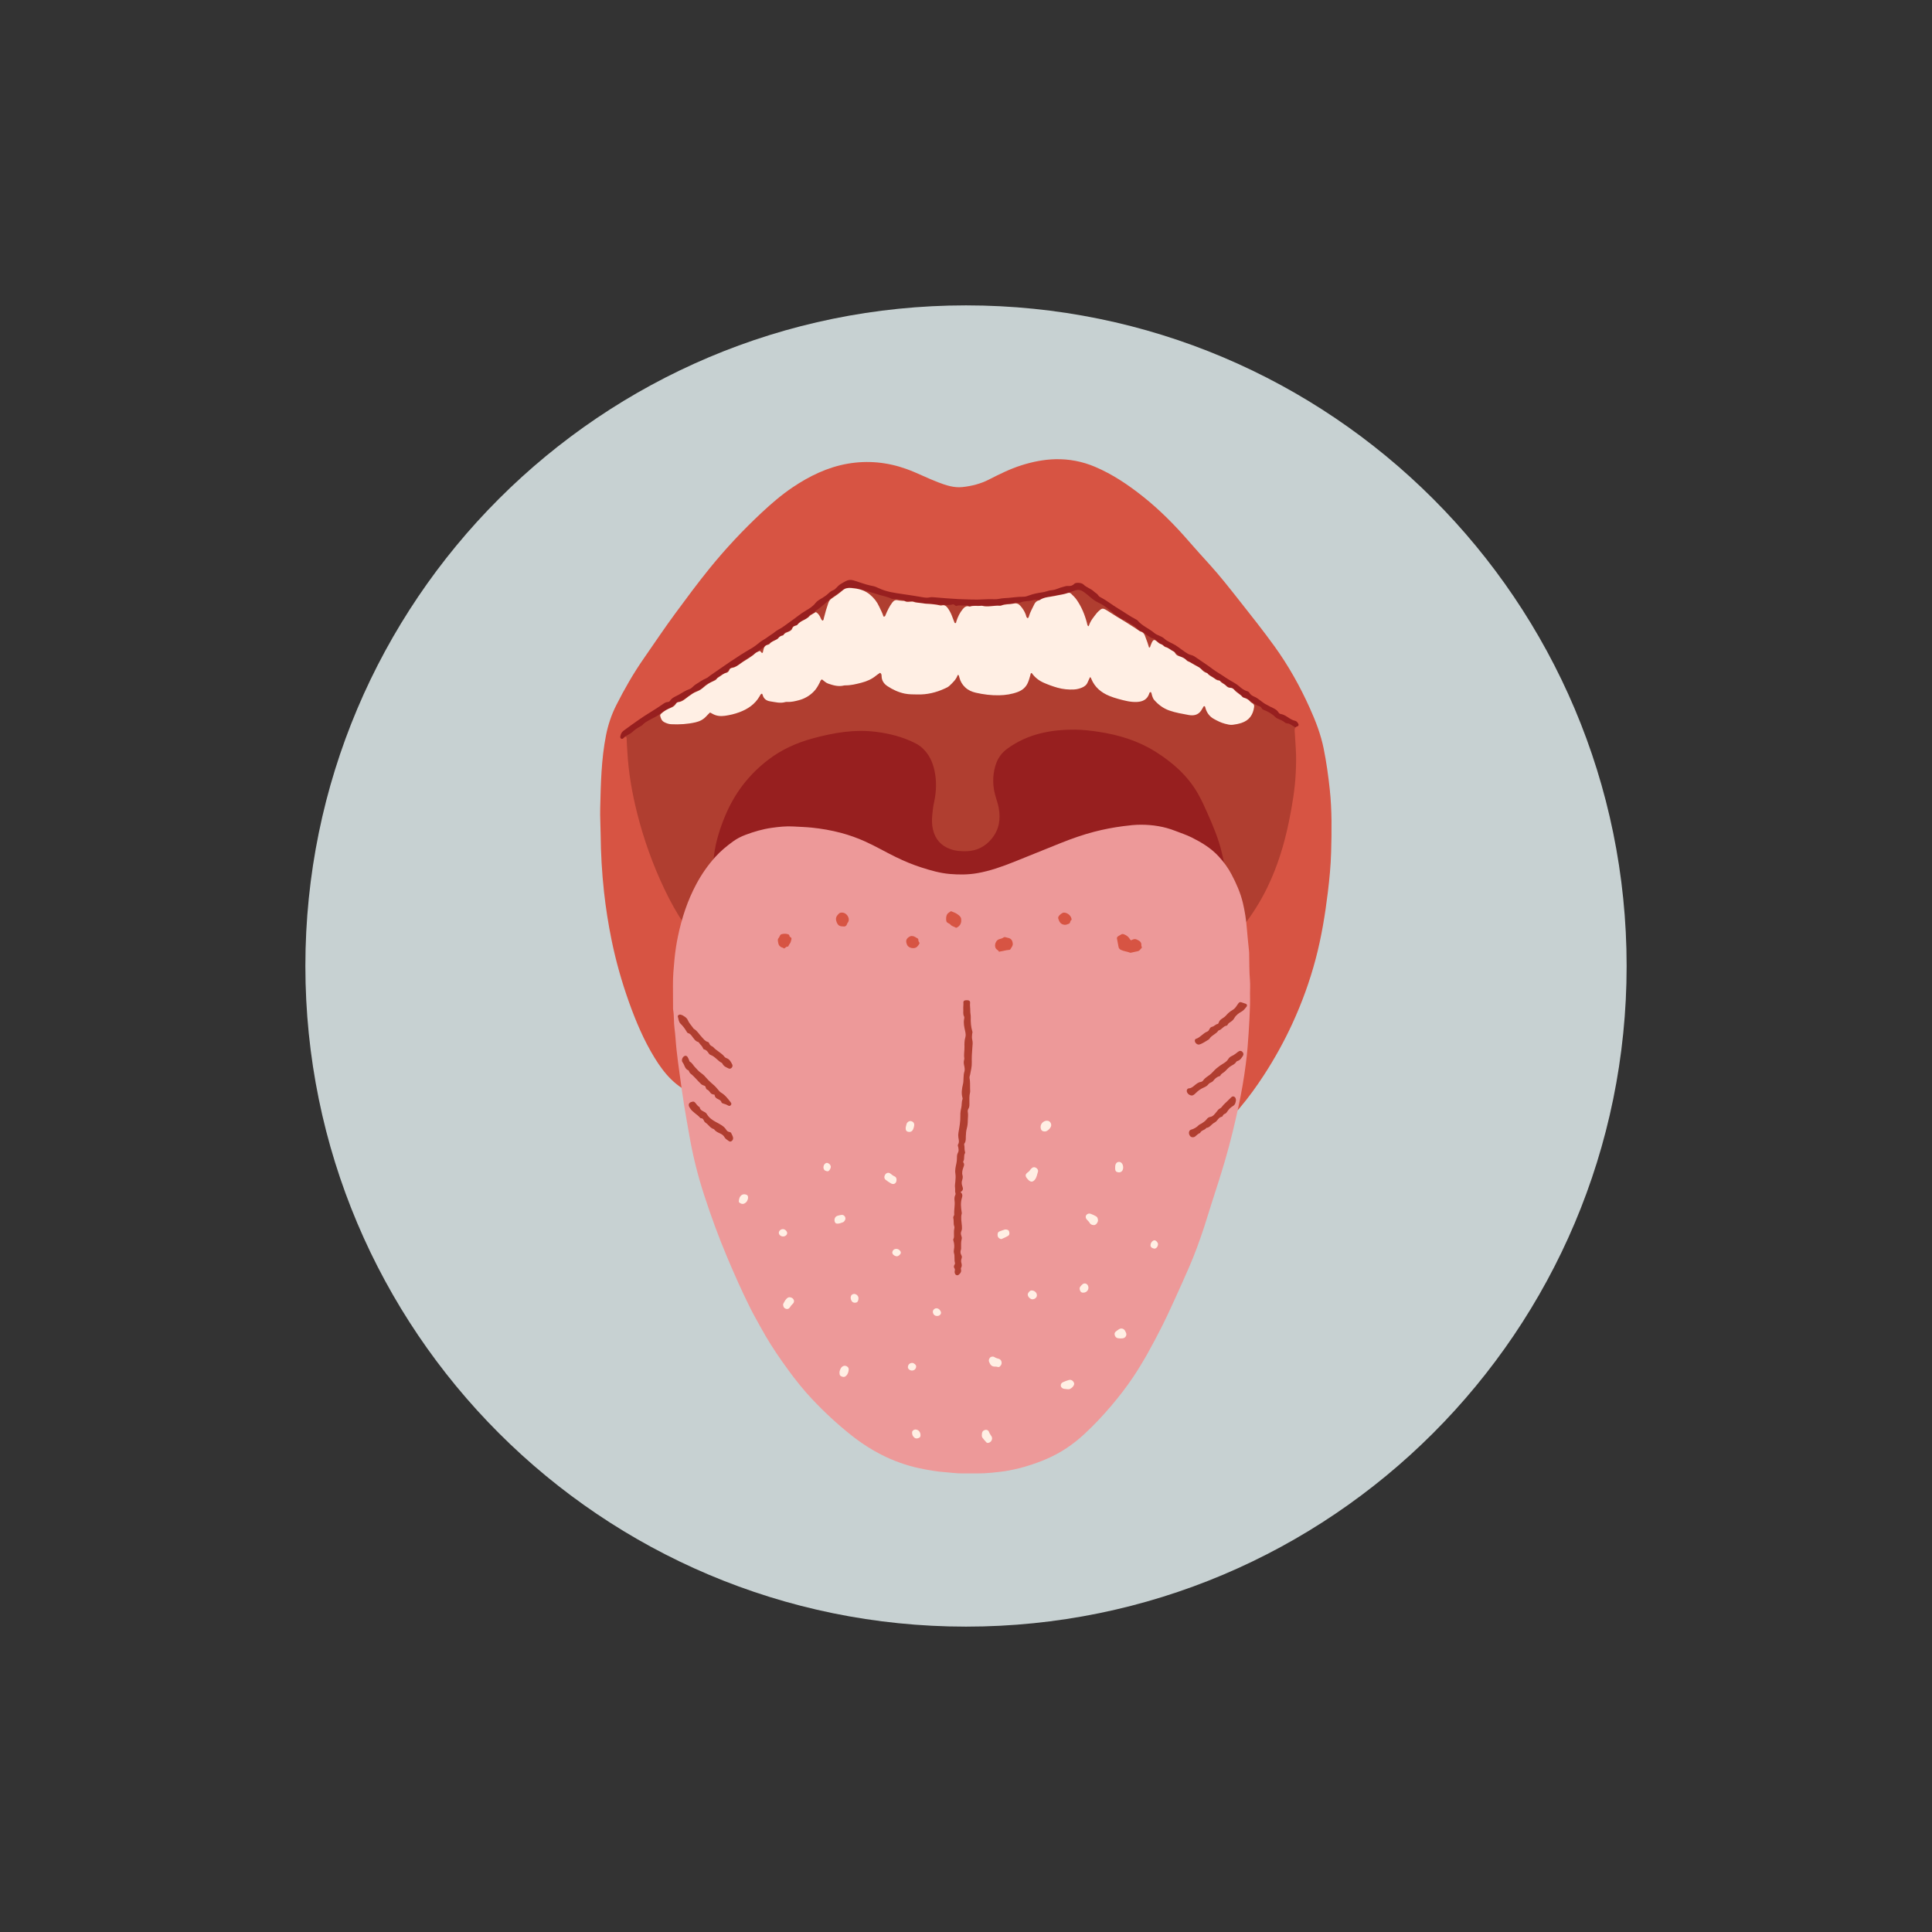 <svg xmlns="http://www.w3.org/2000/svg" xmlns:xlink="http://www.w3.org/1999/xlink" width="1024" zoomAndPan="magnify" viewBox="0 0 768 768" height="1024" preserveAspectRatio="xMidYMid meet" version="1.0"><rect x="0" y="0" width="768" height="768" fill="#333333" stroke="none"/><defs><clipPath id="632ecbb744"><path d="M 121.391 121.391 L 646.609 121.391 L 646.609 646.609 L 121.391 646.609 Z M 121.391 121.391 " clip-rule="nonzero"/></clipPath><clipPath id="8800b0e306"><path d="M 384 121.391 C 238.965 121.391 121.391 238.965 121.391 384 C 121.391 529.035 238.965 646.609 384 646.609 C 529.035 646.609 646.609 529.035 646.609 384 C 646.609 238.965 529.035 121.391 384 121.391 Z M 384 121.391 " clip-rule="nonzero"/></clipPath><clipPath id="fda3853e10"><path d="M 238.492 182.414 L 529.492 182.414 L 529.492 464 L 238.492 464 Z M 238.492 182.414 " clip-rule="nonzero"/></clipPath><clipPath id="f80c5cc016"><path d="M 267 327 L 497 327 L 497 585.914 L 267 585.914 Z M 267 327 " clip-rule="nonzero"/></clipPath></defs><g clip-path="url(#632ecbb744)"><g clip-path="url(#8800b0e306)"><path fill="#c7d1d2" d="M 121.391 121.391 L 646.609 121.391 L 646.609 646.609 L 121.391 646.609 Z M 121.391 121.391 " fill-opacity="1" fill-rule="nonzero"/></g></g><path fill="#971f1f" d="M 522.645 308.957 C 522.582 315.898 521.688 322.746 520.262 329.523 C 518.086 339.852 515.145 349.965 511.148 359.746 C 509.109 364.738 506.746 369.57 503.555 373.941 C 499.801 379.086 495.18 383.352 489.992 387.02 C 481.512 393.016 472.203 397.422 462.598 401.234 C 443.203 408.934 423.18 414.375 402.578 417.637 C 395.812 418.707 389 419.441 382.148 419.82 C 378.75 420.008 375.355 420.027 372.711 420.098 C 359.613 420.188 347.453 418.77 335.52 415.543 C 325.41 412.809 315.816 408.793 306.641 403.766 C 294.438 397.078 283.008 389.23 272.051 380.672 C 267.812 377.359 263.727 373.863 260.445 369.539 C 257.973 366.281 256.215 362.625 254.586 358.891 C 250.148 348.703 247.398 338.07 246.016 327.051 C 245.164 320.305 244.473 313.539 243.855 306.766 C 243.523 303.109 243.414 299.434 243.395 295.75 C 243.379 291.988 244.414 288.645 246.395 285.496 C 249.617 280.375 253.281 275.59 257.23 271.012 C 268.234 258.254 281.336 248.035 295.68 239.336 C 306.539 232.75 318.145 227.914 330.402 224.613 C 340.211 221.973 350.113 219.805 360.184 218.469 C 364.312 217.922 368.465 217.594 372.625 217.344 C 380.344 216.883 388.07 216.734 395.801 216.613 C 403.699 216.488 411.578 216.648 419.422 217.68 C 425.598 218.492 431.586 220.098 437.348 222.426 C 451.141 228.004 464.676 234.152 477.324 242.055 C 486.68 247.898 494.984 255.027 502.281 263.332 C 508.52 270.43 513.387 278.441 518 286.621 C 520.75 291.5 521.809 296.875 522.305 302.383 C 522.5 304.566 522.664 306.754 522.645 308.957 Z M 522.645 308.957 " fill-opacity="1" fill-rule="nonzero"/><path fill="#b03e30" d="M 525.09 329.148 C 523.996 333.625 523.102 338.148 522.105 342.652 C 520.598 349.465 518.352 356.074 516.609 362.824 C 515.727 366.23 514.594 369.551 513.184 372.777 C 510.641 378.59 507.602 384.102 503.383 388.883 C 501.773 390.707 499.949 392.305 497.609 393.129 C 496.449 393.535 496.297 393.676 496.328 395.223 C 496.336 395.668 496.391 396.105 496.605 396.496 C 497.578 398.254 497.492 400.102 496.988 401.938 C 496.629 403.234 496.504 404.48 496.793 405.82 C 497.176 407.617 496.719 409.43 496.555 411.227 C 496.309 413.953 495.879 416.668 495.512 419.387 C 495.445 419.875 495.266 420.383 495.465 420.848 C 496.027 422.152 495.715 423.43 495.441 424.723 C 494.691 428.324 493.648 431.863 492.906 435.457 C 491.453 442.52 488.359 448.953 485.617 455.527 C 485.34 456.188 485.012 456.82 484.512 457.348 C 483.055 458.883 480.855 458.41 480.199 456.418 C 480.008 455.836 480.203 454.895 479.27 454.922 C 478.242 454.953 478.562 456 478.344 456.602 C 478.062 457.371 477.949 458.199 477.746 458.996 C 477.594 459.586 477.379 460.152 476.996 460.633 C 476.297 461.512 475.402 462 474.266 461.762 C 473.195 461.539 472.578 460.812 472.301 459.766 C 472.207 459.406 472.324 458.988 472 458.691 C 471.617 458.605 471.41 458.938 471.121 459.066 C 469.746 459.668 468.668 459.363 467.867 458.098 C 467.578 457.641 467.398 457.105 466.906 456.793 C 465.789 456.082 465.492 454.98 465.621 453.781 C 465.973 450.398 465.973 446.992 466.395 443.613 C 466.984 438.879 467.434 434.125 467.93 429.379 C 468.438 424.582 468.938 419.781 469.426 414.977 C 469.805 411.266 470.152 407.555 470.547 403.844 C 470.84 401.062 471.129 398.277 471.746 395.543 C 471.867 395.012 472.004 394.465 472.254 393.988 C 472.727 393.09 473.535 392.637 474.547 392.648 C 475.57 392.66 476.324 393.152 476.77 394.082 C 476.91 394.379 477.016 394.691 477.105 395.008 C 477.234 395.477 477.473 395.566 477.957 395.461 C 479.113 395.207 480.344 395.195 481.059 393.969 C 481.273 393.602 481.809 393.34 482.211 393.422 C 483.625 393.707 484.719 392.895 485.918 392.461 C 486.805 392.141 487.645 391.918 488.629 392.066 C 489.844 392.246 490.453 391.266 489.836 390.195 C 488.227 387.414 487.754 384.324 487.359 381.215 C 486.973 378.16 486.965 375.082 486.969 372.012 C 486.98 363.664 487.02 355.32 487.016 346.977 C 487.016 344.379 486.355 341.867 485.785 339.355 C 484.484 333.652 482.227 328.289 479.855 322.973 C 478.734 320.465 477.602 317.965 476.246 315.574 C 472.152 308.363 466.152 303.082 459.223 298.742 C 452.359 294.449 444.801 292.152 436.859 290.93 C 433.711 290.445 430.535 290.07 427.371 290.047 C 417.699 289.977 408.512 291.742 400.449 297.59 C 398.008 299.363 396.488 301.633 395.664 304.457 C 394.457 308.574 394.57 312.68 395.812 316.777 C 396.246 318.191 396.707 319.609 396.988 321.062 C 397.863 325.594 397.18 329.836 394.164 333.465 C 391.625 336.527 388.34 338.23 384.312 338.359 C 382.109 338.426 379.941 338.305 377.824 337.551 C 374.039 336.203 371.758 333.578 370.852 329.684 C 370.422 327.836 370.406 325.973 370.574 324.113 C 370.73 322.367 370.934 320.625 371.312 318.902 C 372.234 314.668 372.391 310.418 371.441 306.164 C 370.711 302.887 369.34 299.941 366.883 297.574 C 365.965 296.688 364.93 295.984 363.793 295.41 C 358.938 292.961 353.754 291.621 348.387 290.934 C 339.676 289.816 331.223 291.285 322.875 293.586 C 316.691 295.285 310.91 297.867 305.746 301.75 C 297.883 307.66 292.094 315.148 288.301 324.23 C 286.195 329.27 284.551 334.418 283.844 339.852 C 283.328 343.84 283.402 347.836 283.473 351.844 C 283.512 354.086 283.508 356.328 283.789 358.551 C 284.141 361.348 284.113 364.133 283.688 366.914 C 283.387 368.891 282.816 370.77 281.609 372.402 C 279.859 374.77 277.52 375.469 274.789 374.387 C 272.984 373.668 271.414 372.57 269.973 371.277 C 266.062 367.762 262.895 363.648 260.156 359.176 C 253.766 348.746 249.75 337.453 247.664 325.414 C 246.445 318.379 245.543 311.309 244.863 304.211 C 244.57 301.152 244.664 298.066 244.797 294.992 C 244.824 294.387 244.91 293.777 245.199 293.242 C 245.52 292.656 246.027 292.586 246.445 293.164 C 246.855 293.73 247.375 293.992 247.777 293.477 C 248.719 292.254 250.285 292.02 251.34 291.012 C 252.379 290.02 253.578 289.25 254.844 288.578 C 255.035 288.477 255.242 288.363 255.375 288.203 C 256.117 287.297 257.098 286.828 258.102 286.254 C 259.703 285.332 261.492 284.641 262.891 283.422 C 264.121 282.348 265.629 281.848 266.969 281.016 C 267.016 280.988 267.082 280.988 267.117 280.953 C 268.863 279.195 271.348 278.605 273.246 277.07 C 274.555 276.012 275.961 275.055 277.562 274.449 C 278.293 274.172 278.969 273.742 279.469 273.199 C 280.242 272.367 281.191 271.707 282.148 271.348 C 283.809 270.727 284.957 269.484 286.34 268.535 C 286.84 268.191 287.305 267.863 287.902 267.676 C 288.633 267.445 289.316 267.027 289.723 266.34 C 290.156 265.609 290.766 265.27 291.586 265.168 C 292.668 265.035 293.492 264.281 294.266 263.676 C 296.414 261.98 298.875 260.766 301.004 259.055 C 301.641 258.547 302.375 258.168 303.039 257.691 C 304.848 256.395 306.562 254.949 308.691 254.172 C 309.488 252.895 311.344 252.945 312.02 251.508 C 312.121 251.297 312.367 251.273 312.586 251.23 C 313.672 251.012 314.453 250.391 314.965 249.41 C 315.039 249.266 315.152 249.039 315.258 249.031 C 317.062 248.934 317.668 246.965 319.301 246.488 C 320.164 246.238 321.07 245.637 321.613 244.742 C 321.75 244.52 321.984 244.219 322.191 244.203 C 323.383 244.113 323.848 243.035 324.684 242.496 C 326.805 241.121 328.527 239.289 330.496 237.758 C 331.914 236.656 333.465 235.719 334.895 234.617 C 336.055 233.727 337.301 233.477 338.855 233.676 C 342.281 234.105 345.523 235.207 348.754 236.242 C 350.605 236.836 352.57 237.105 354.34 237.977 C 354.66 238.137 355.09 238.098 355.473 238.121 C 356.824 238.195 358.195 238.176 359.457 238.793 C 359.652 238.887 359.883 238.992 360.086 238.973 C 361.832 238.805 363.5 239.113 365.195 239.531 C 365.895 239.707 366.711 239.621 367.441 239.863 C 367.867 240.004 368.277 240.098 368.727 239.977 C 369.496 239.77 370.27 239.914 371 240.105 C 372.184 240.414 373.375 240.32 374.562 240.391 C 375.973 240.477 377.367 240.676 378.758 240.238 C 379.035 240.148 379.281 240.348 379.488 240.535 C 379.746 240.762 380.062 240.961 380.383 240.832 C 381.461 240.41 382.566 240.852 383.641 240.68 C 384.09 240.609 384.5 240.57 384.902 240.828 C 385.191 241.008 385.52 241.066 385.855 240.98 C 387.973 240.453 390.102 241.008 392.199 240.922 C 394.461 240.828 396.789 241.008 399.008 240.316 C 399.59 240.133 400.137 239.953 400.766 240.039 C 401.582 240.148 402.391 240.137 403.164 239.715 C 403.957 239.277 404.844 239.824 405.73 239.449 C 407.328 238.773 409.148 239.125 410.832 238.527 C 411.672 238.227 412.77 238.801 413.691 238.27 C 414.512 237.797 415.414 237.652 416.301 237.395 C 418.516 236.762 420.809 236.629 423.02 236.066 C 424.547 235.68 426.043 235.156 427.543 234.672 C 428.918 234.227 429.906 234.641 431.109 235.512 C 432.938 236.836 434.477 238.598 436.574 239.516 C 439.938 240.984 442.277 243.879 445.375 245.711 C 445.848 245.988 446.258 246.352 446.836 246.395 C 446.941 246.402 447.078 246.398 447.152 246.461 C 448.738 247.793 450.836 248.398 452.211 250.02 C 452.461 250.312 452.637 250.688 453.051 250.754 C 454.473 250.984 455.281 252.234 456.492 252.836 C 456.992 253.082 457.418 253.535 458.02 253.684 C 458.387 253.773 458.812 253.895 459.059 254.152 C 461.105 256.293 463.98 257.129 466.316 258.805 C 466.445 258.898 466.637 258.922 466.75 259.031 C 469.273 261.402 472.469 262.715 475.391 264.449 C 476.43 265.066 477.328 265.809 478.305 266.469 C 480.312 267.836 482.156 269.469 484.5 270.367 C 485.562 270.773 486.414 271.734 487.367 272.434 C 487.719 272.691 488.066 273.059 488.461 273.137 C 490.652 273.566 491.961 275.273 493.559 276.562 C 493.77 276.73 493.914 277.055 494.141 277.117 C 496.672 277.793 498.285 280.109 500.793 280.82 C 501.184 280.93 501.395 281.273 501.598 281.605 C 501.77 281.898 502.02 282.082 502.348 282.207 C 504.039 282.848 505.605 283.684 506.902 285 C 507.348 285.453 507.996 285.734 508.594 285.988 C 509.305 286.289 510.023 286.555 510.605 287.078 C 510.945 287.383 511.332 287.559 511.793 287.566 C 512.129 287.57 512.434 287.66 512.727 287.84 C 515.742 289.715 518.922 291.293 522.023 293.008 C 522.941 293.52 523.598 294.121 523.945 295.121 C 525.418 299.336 526.586 303.652 526.895 308.09 C 527.387 315.18 526.789 322.215 525.09 329.148 Z M 295.223 435.797 C 295.172 428.504 295.078 421.207 295.52 413.918 C 295.531 412.16 295.539 410.406 295.168 408.676 C 294.699 406.488 293.695 405.578 291.48 405.504 C 290.801 405.48 290.68 405.164 290.551 404.637 C 290.258 403.457 289.5 402.695 288.27 402.586 C 287.113 402.484 286.266 403.078 285.738 404.078 C 285.414 404.688 285.078 405.371 284.312 405.18 C 283.445 404.965 283.793 404.094 283.758 403.496 C 283.66 401.859 283.801 400.199 283.344 398.594 C 282.82 396.746 281.617 395.773 279.734 395.926 C 278.797 396.004 278.398 395.789 278.062 394.883 C 277.5 393.359 275.891 392.703 274.59 393.516 C 273.613 394.121 272.578 394.602 271.605 395.195 C 270.898 395.625 270.328 396.23 269.863 396.922 C 269.051 398.129 267.93 402.945 268.262 404.367 C 269.012 407.574 269.238 410.871 269.969 414.086 C 270.305 415.578 270.492 417.07 270.156 418.637 C 269.879 419.914 270.047 421.254 270.281 422.562 C 270.762 425.234 271.781 427.719 272.824 430.195 C 273.547 431.906 273.559 433.719 273.723 435.512 C 273.766 435.965 273.602 436.371 273.359 436.754 C 271.863 439.148 272.426 440.617 274.168 442.512 C 274.906 443.312 275.391 444.145 275.734 445.148 C 276.16 446.391 276.594 447.691 277.691 448.512 C 278.523 449.137 279.023 449.93 279.453 450.828 C 280.145 452.273 280.992 453.617 282.203 454.691 C 283.098 455.488 284.09 456.059 285.34 455.637 C 286.016 455.406 286.477 455.664 286.961 456.094 C 288.031 457.035 289.102 457.973 290.332 458.711 C 292.297 459.891 295.945 458.766 295.879 455.523 C 295.84 453.547 295.891 451.57 295.777 449.602 C 295.516 445.004 295.258 440.402 295.223 435.797 Z M 389.277 397.875 C 389.348 395.621 388.082 394.465 385.914 394.762 C 385.285 394.848 384.723 394.707 384.129 394.629 C 382.793 394.465 381.734 395.07 381.27 396.332 C 380.836 397.516 380.492 398.723 380.879 400.027 C 381.129 400.875 381.094 401.781 380.953 402.645 C 380.555 405.148 380.508 407.688 380.492 410.195 C 380.43 419.309 379.906 428.41 380.09 437.523 C 380.156 440.824 379.898 444.105 379.637 447.383 C 379.043 454.711 378.367 462.027 377.988 469.371 C 377.879 471.504 377.816 473.645 377.66 475.777 C 377.195 482.234 376.633 488.688 376.746 496.121 C 376.281 500.992 377.152 506.664 378.738 512.25 C 379.008 513.199 379.266 514.156 379.734 515.031 C 380.273 516.035 381.082 516.621 382.25 516.574 C 383.445 516.527 384.34 515.973 384.867 514.879 C 385.18 514.227 385.297 513.52 385.312 512.801 C 385.34 511.648 385.324 510.5 385.227 509.348 C 385.023 506.996 385.008 504.633 385.164 502.277 C 385.316 499.977 385.59 497.684 385.645 495.383 C 385.852 486.988 385.703 478.594 385.953 470.195 C 386.129 464.273 386.039 458.34 386.055 452.41 C 386.059 451.453 386.125 450.578 386.953 449.895 C 387.641 449.328 387.773 448.488 387.719 447.637 C 387.613 446.051 387.434 444.469 387.379 442.879 C 387.219 437.887 387.391 432.898 387.637 427.906 C 387.836 423.902 388.305 419.93 388.535 415.934 C 388.727 412.652 389.18 409.371 388.848 406.074 C 388.746 405.086 388.762 404.117 388.871 403.125 C 389.062 401.383 389.223 399.629 389.277 397.875 Z M 389.277 397.875 " fill-opacity="1" fill-rule="nonzero"/><path fill="#ffefe4" d="M 498.527 281.07 C 498.094 284.156 496.598 286.359 493.516 287.367 C 492.359 287.746 491.176 287.984 489.992 288.117 C 488.965 288.234 487.926 287.949 486.922 287.691 C 485.371 287.289 483.953 286.566 482.555 285.797 C 480.82 284.844 479.762 283.379 479.191 281.516 C 479.098 281.215 479.152 280.836 478.75 280.695 C 478.348 280.754 478.301 281.125 478.133 281.391 C 477.902 281.762 477.695 282.148 477.445 282.508 C 476.211 284.297 474.391 284.574 472.477 284.215 C 469.895 283.734 467.297 283.316 464.797 282.43 C 462.395 281.578 460.461 280.125 458.809 278.234 C 458.402 277.766 458.207 277.199 458 276.629 C 457.816 276.129 457.82 275.551 457.508 275.133 C 456.953 275.062 456.922 275.473 456.824 275.754 C 456.035 278.047 454.312 278.906 452.023 279.031 C 449.449 279.168 447.02 278.504 444.59 277.844 C 443.375 277.516 442.164 277.125 441 276.648 C 437.734 275.312 435.18 273.191 433.801 269.84 C 433.699 269.598 433.68 269.297 433.289 269.184 C 432.988 269.848 432.656 270.516 432.375 271.203 C 431.926 272.305 431.051 272.949 430.016 273.367 C 429.051 273.754 428.039 274.012 426.984 274.074 C 424.723 274.199 422.496 273.977 420.316 273.359 C 418.469 272.836 416.664 272.172 414.906 271.402 C 412.957 270.551 411.348 269.258 410.129 267.543 C 409.598 267.578 409.691 268.008 409.609 268.281 C 409.293 269.387 409.008 270.492 408.52 271.551 C 407.703 273.316 406.328 274.406 404.578 275.066 C 402.195 275.965 399.715 276.332 397.176 276.387 C 394.035 276.457 390.945 276.055 387.895 275.363 C 386.336 275.008 384.887 274.375 383.684 273.246 C 382.523 272.16 381.766 270.871 381.375 269.34 C 381.281 268.973 381.23 268.586 380.961 268.285 C 380.867 268.316 380.711 268.324 380.691 268.379 C 380.055 270.152 378.719 271.383 377.402 272.625 C 376.832 273.164 376.109 273.449 375.414 273.77 C 372.027 275.316 368.484 276.152 364.742 276.059 C 363.047 276.02 361.359 276.07 359.672 275.723 C 357.152 275.207 354.887 274.152 352.77 272.75 C 351.371 271.82 350.492 270.555 350.453 268.805 C 350.441 268.32 350.441 267.805 349.848 267.445 C 349.352 267.793 348.789 268.129 348.293 268.539 C 346.566 269.973 344.57 270.844 342.426 271.395 C 340.301 271.945 338.172 272.473 335.957 272.445 C 335.793 272.445 335.625 272.457 335.465 272.496 C 333.281 273.043 331.234 272.438 329.207 271.742 C 328.262 271.418 327.566 270.68 326.746 270.066 C 326.156 270.332 326.059 270.918 325.824 271.379 C 325.176 272.656 324.492 273.891 323.465 274.922 C 321.805 276.602 319.836 277.746 317.566 278.344 C 316.086 278.734 314.59 279.105 313.031 279.023 C 312.762 279.012 312.469 278.996 312.215 279.07 C 310.176 279.688 308.195 279.094 306.203 278.805 C 304.652 278.578 303.559 277.801 303.16 276.207 C 303.125 276.059 303.012 275.926 302.914 275.742 C 302.332 275.855 302.172 276.387 301.953 276.77 C 300.098 279.973 297.25 281.887 293.867 283.137 C 292.004 283.828 290.09 284.277 288.129 284.547 C 286.41 284.781 284.734 284.629 283.191 283.727 C 282.91 283.562 282.617 283.418 282.25 283.219 C 281.75 283.723 281.234 284.195 280.77 284.715 C 279.629 285.996 278.16 286.742 276.543 287.117 C 273.324 287.863 270.043 288.051 266.746 287.887 C 265.805 287.84 264.91 287.504 264.082 287.086 C 263.07 286.578 262.672 285.602 262.441 284.551 C 262.363 284.18 262.566 283.938 262.82 283.703 C 263.957 282.641 265.297 281.902 266.723 281.336 C 267.516 281.02 268.184 280.605 268.625 279.852 C 268.852 279.465 269.184 279.129 269.648 279.09 C 271.297 278.953 272.391 277.785 273.613 276.91 C 274.688 276.145 275.746 275.336 276.977 274.902 C 278.105 274.504 278.996 273.82 279.863 273.078 C 280.992 272.109 282.227 271.324 283.594 270.754 C 284.105 270.539 284.609 270.328 284.93 269.848 C 285.152 269.52 285.465 269.32 285.801 269.121 C 286.77 268.547 287.566 267.715 288.738 267.449 C 289.238 267.336 289.699 266.918 289.898 266.355 C 290.086 265.836 290.477 265.574 291.004 265.492 C 292.301 265.297 293.344 264.508 294.332 263.785 C 295.785 262.711 297.398 261.902 298.836 260.824 C 299.055 260.66 299.289 260.516 299.5 260.34 C 299.836 260.059 300.125 259.711 300.492 259.48 C 300.953 259.199 301.473 259.008 301.906 258.805 C 302.516 258.785 302.512 259.484 302.973 259.562 C 303.062 259.5 303.203 259.453 303.227 259.375 C 303.328 259.008 303.406 258.633 303.48 258.262 C 303.676 257.27 304.133 256.527 305.211 256.305 C 305.469 256.254 305.785 256.145 305.93 255.953 C 306.562 255.117 307.539 254.84 308.391 254.367 C 308.727 254.18 309.113 254.066 309.344 253.742 C 309.781 253.129 310.348 252.746 311.094 252.625 C 311.199 252.609 311.352 252.578 311.391 252.504 C 311.941 251.488 313.047 251.367 313.934 250.891 C 314.371 250.652 314.75 250.344 314.93 249.844 C 315.148 249.227 315.586 248.859 316.23 248.707 C 316.488 248.645 316.828 248.57 316.965 248.379 C 318.016 246.949 319.766 246.562 321.09 245.555 C 321.223 245.453 321.375 245.375 321.48 245.254 C 322.242 244.348 323.34 243.949 324.32 243.316 C 325.043 243.73 325.512 244.312 325.898 244.988 C 326.238 245.582 326.375 246.316 326.965 246.734 C 327.477 246.504 327.414 246.059 327.5 245.711 C 328 243.684 328.586 241.684 329.262 239.711 C 329.527 238.945 329.941 238.344 330.613 237.906 C 332.172 236.891 333.672 235.793 335.082 234.582 C 336.027 233.77 337.145 233.652 338.316 233.738 C 338.75 233.77 339.184 233.836 339.617 233.887 C 341.941 234.156 344.094 234.895 345.891 236.422 C 347.41 237.711 348.637 239.242 349.465 241.086 C 350.07 242.43 350.816 243.711 351.199 245.086 C 351.879 245.18 351.922 244.723 352.059 244.395 C 352.777 242.672 353.574 241 354.715 239.492 C 355.332 238.676 356 238.391 356.977 238.633 C 357.5 238.766 358.059 238.77 358.602 238.828 C 358.98 238.871 359.422 238.809 359.727 238.98 C 360.41 239.367 361.086 239.266 361.797 239.191 C 362.281 239.141 362.828 239.094 363.262 239.27 C 364.148 239.625 365.074 239.555 365.969 239.719 C 368.344 240.156 370.773 240.016 373.129 240.551 C 373.559 240.648 373.977 240.773 374.426 240.656 C 375.426 240.391 376.121 240.871 376.676 241.629 C 377.395 242.605 377.961 243.668 378.398 244.801 C 378.695 245.57 378.984 246.34 379.285 247.105 C 379.379 247.348 379.418 247.641 379.73 247.734 C 380.164 247.633 380.09 247.23 380.18 246.945 C 380.75 245.207 381.527 243.59 382.691 242.168 C 383.352 241.363 384.07 240.75 385.215 241.078 C 385.367 241.125 385.555 241.137 385.703 241.086 C 387.094 240.605 388.539 241.012 389.945 240.816 C 390.109 240.797 390.285 240.773 390.438 240.816 C 392.727 241.469 395.008 240.602 397.293 240.797 C 397.508 240.816 397.754 240.828 397.945 240.75 C 399.555 240.094 401.297 240.285 402.949 239.93 C 404.035 239.695 404.859 239.969 405.594 240.793 C 406.516 241.828 407.254 242.961 407.738 244.27 C 407.922 244.766 407.938 245.352 408.395 245.707 C 408.875 245.691 408.922 245.309 409.008 245.02 C 409.477 243.367 410.352 241.898 411.074 240.359 C 411.469 239.52 412.008 238.883 412.953 238.676 C 413.059 238.656 413.176 238.629 413.262 238.566 C 415.086 237.258 417.301 237.363 419.352 236.887 C 421.051 236.492 422.805 236.324 424.465 235.742 C 424.992 235.555 425.434 235.645 425.816 236.031 C 426.551 236.77 427.316 237.465 427.922 238.332 C 429.871 241.109 431.152 244.176 432.023 247.434 C 432.16 247.953 432.191 248.512 432.57 248.949 C 432.676 248.875 432.816 248.832 432.844 248.754 C 433.453 246.758 434.797 245.223 436.051 243.629 C 436.219 243.414 436.418 243.223 436.617 243.035 C 438.047 241.703 438.355 241.641 440.023 242.648 C 441.848 243.754 443.602 244.988 445.457 246.043 C 446.793 246.801 448.059 247.66 449.363 248.465 C 450.344 249.07 451.312 249.691 452.262 250.344 C 452.668 250.625 453.039 250.945 453.527 251.09 C 454.328 251.324 454.82 251.891 455.109 252.645 C 455.461 253.566 455.809 254.488 456.133 255.418 C 456.367 256.086 456.562 256.77 456.777 257.441 C 457.297 257.391 457.207 256.969 457.332 256.719 C 457.527 256.324 457.637 255.895 457.828 255.5 C 458.488 254.16 458.895 254.078 460.02 255.105 C 460.469 255.52 460.93 255.887 461.523 256.074 C 461.945 256.207 462.297 256.469 462.617 256.781 C 462.805 256.969 463.043 257.172 463.289 257.227 C 464.516 257.492 465.363 258.438 466.457 258.938 C 466.77 259.078 467 259.316 467.145 259.617 C 467.516 260.379 468.172 260.684 468.941 260.918 C 469.992 261.238 470.992 261.691 471.75 262.543 C 471.82 262.625 471.898 262.723 471.992 262.762 C 473.32 263.281 474.449 264.172 475.719 264.773 C 476.383 265.09 476.957 265.438 477.453 265.953 C 478.066 266.59 478.688 267.207 479.566 267.473 C 479.723 267.52 479.918 267.57 480.004 267.688 C 480.672 268.617 481.766 268.953 482.633 269.602 C 483.207 270.031 483.754 270.477 484.52 270.508 C 484.676 270.512 484.891 270.574 484.969 270.684 C 485.574 271.586 486.688 271.832 487.387 272.605 C 487.852 273.113 488.398 273.434 489.113 273.426 C 489.77 273.418 490.273 273.762 490.66 274.242 C 491.566 275.367 492.961 275.914 493.879 277.031 C 494.066 277.262 494.441 277.367 494.75 277.457 C 495.566 277.688 496.246 278.105 496.82 278.734 C 497.109 279.055 497.449 279.367 497.828 279.562 C 498.492 279.898 498.617 280.426 498.527 281.07 Z M 408.883 460.41 C 406.781 461.027 405.758 462.504 405.445 464.582 C 405.383 465.016 405.344 465.457 405.238 465.883 C 404.504 468.75 406.562 472.988 411.055 473.352 C 414.68 473.645 417.82 471.262 418.695 467.695 C 418.867 466.992 418.957 466.289 418.918 465.578 C 418.867 464.688 419.145 463.98 419.855 463.414 C 420.992 462.512 421.75 461.301 422.449 460.051 C 422.773 459.477 423.062 458.879 423.457 458.355 C 425.34 455.844 426.301 452.934 427.152 449.973 C 427.957 447.172 428.312 444.281 428.746 441.41 C 428.949 440.062 429.031 438.691 429.113 437.324 C 429.164 436.504 429.168 435.691 429.344 434.875 C 429.613 433.609 429.461 432.363 428.922 431.172 C 428.539 430.328 427.859 429.918 426.965 429.93 C 426.086 429.945 425.355 430.324 424.965 431.145 C 424.754 431.582 424.664 432.082 424.535 432.555 C 424.176 433.895 424.176 435.27 424.156 436.641 C 424.152 436.855 424.102 437.086 423.863 437.184 C 423.629 437.281 423.441 437.152 423.273 437.012 C 423.109 436.867 422.949 436.715 422.793 436.562 C 421.758 435.543 420.539 435.027 419.219 435.156 C 418.469 435.164 417.852 435.105 417.281 435.34 C 415.238 436.184 413.277 437.125 412.152 439.215 C 410.504 442.27 409.191 445.457 408.203 448.781 C 408.012 449.422 408.051 450.086 408.078 450.742 C 408.105 451.43 408.301 452.078 408.883 452.473 C 409.566 452.938 409.656 453.578 409.727 454.32 C 409.836 455.461 409.938 456.637 410.293 457.715 C 410.965 459.75 410.527 459.926 408.883 460.41 Z M 368.227 440.895 C 366.258 436.516 360.695 435.844 357.543 439.176 C 355.559 441.27 354.891 443.965 355.164 446.797 C 355.285 448.051 355.391 449.297 355.402 450.555 C 355.406 450.996 355.383 451.438 355.434 451.871 C 355.637 453.605 357.012 454.668 358.758 454.402 C 359.266 454.324 359.727 454.418 360.215 454.465 C 361.789 454.621 363.387 454.918 364.832 453.93 C 365.184 453.688 365.559 453.824 365.941 453.855 C 367.523 453.98 368.781 453.055 369.254 451.52 C 369.602 450.391 369.551 449.246 369.555 448.094 C 369.625 445.602 369.262 443.195 368.227 440.895 Z M 429.938 545.527 C 429.387 544.121 428.535 542.934 427.375 541.973 C 425.062 540.059 421.883 540.738 420.672 543.445 C 420.395 544.066 419.996 544.551 419.566 545.047 C 417.363 547.621 416.383 550.473 417.574 553.836 C 418.434 556.25 421.211 558.336 423.91 558.352 C 425.324 558.16 426.871 557.785 428.145 556.566 C 429.547 555.223 430.367 553.602 430.738 551.738 C 430.883 550.996 431.176 550.27 431.02 549.477 C 430.758 548.129 430.438 546.805 429.938 545.527 Z M 361.516 548.879 C 363.695 549.805 365.867 549.645 367.785 548.293 C 369.547 547.059 370.875 545.449 370.531 543.234 C 370.559 542.105 370.535 541.195 370.098 540.316 C 368.871 537.859 366.961 536.262 364.32 535.574 C 362.996 535.23 361.645 534.965 360.297 534.73 C 358.523 534.418 356.707 535.328 355.91 536.945 C 355.164 538.461 354.758 540.031 355.496 541.695 C 355.781 542.348 355.984 543.039 356.273 543.688 C 357.348 546.094 359.098 547.844 361.516 548.879 Z M 416.676 509.555 C 416.129 508.754 415.336 508.109 414.602 507.453 C 413.68 506.629 412.535 506.25 411.492 506.043 C 410.016 506.055 408.242 507.168 407.516 508.57 C 407.203 509.168 406.816 509.664 406.375 510.156 C 405.301 511.363 404.531 512.73 404.242 514.344 C 403.66 517.609 404.859 521.035 409.047 522.117 C 409.57 522.254 410.086 522.441 410.656 522.371 C 412.512 522.148 414.129 521.414 415.477 520.125 C 416.961 518.715 417.711 516.93 418.09 514.945 C 418.48 512.906 417.77 511.156 416.676 509.555 Z M 396.672 483.992 C 395.879 484.887 395.094 485.828 394.496 486.863 C 393.164 489.172 392.926 491.605 394.117 494.078 C 395.469 496.879 399.32 498.074 401.789 497.496 C 404.844 496.781 407.73 493.238 407.398 490.25 C 407.488 489.238 407.258 488.219 406.766 487.289 C 405.43 484.758 403.293 483.234 400.531 482.652 C 399.043 482.34 397.688 482.848 396.672 483.992 Z M 441.301 484.656 C 441.352 483.91 441.172 483.117 440.953 482.316 C 440.52 480.754 439.641 479.414 438.805 478.078 C 437.297 475.676 433.867 475.445 432.297 476.734 C 430.262 478.402 428.719 480.324 428.008 482.969 C 427.246 485.789 428.793 489.922 432.32 491.266 C 434.43 492.066 436.465 491.863 438.266 490.613 C 440.258 489.234 441.391 487.27 441.301 484.656 Z M 459.312 487.32 C 458.617 487.473 457.945 487.773 457.246 487.828 C 456.184 487.91 455.379 488.375 454.68 489.129 C 454.27 489.57 453.809 489.965 453.41 490.418 C 451.945 492.086 451.105 494.004 451.184 496.262 C 451.312 500.105 454.523 502.887 457.508 502.691 C 458.148 502.68 458.746 502.672 459.344 502.539 C 462.059 501.949 464.543 498.402 463.836 495.434 C 463.66 494.691 463.711 494.035 464.16 493.402 C 464.48 492.949 464.625 492.426 464.664 491.859 C 464.871 488.836 462.316 486.656 459.312 487.32 Z M 375.965 514.203 C 375.41 513.676 374.855 513.133 374.375 512.539 C 372.797 510.59 371.098 510.09 368.715 510.93 C 367.398 511.395 366.461 512.246 366.004 513.586 C 365.488 515.109 365.668 516.734 365.34 518.285 C 365.672 520.648 366.254 522.84 368.145 524.57 C 369.492 525.801 370.902 526.492 372.586 526.406 C 373.359 526.402 374.027 526.449 374.641 526.148 C 377.27 524.855 378.742 522.844 378.559 519.902 C 378.426 517.723 377.602 515.754 375.965 514.203 Z M 395.469 562.195 C 394.312 561.242 392.879 560.777 391.309 561.383 C 390.734 561.602 390.219 561.883 389.785 562.32 C 389.285 562.828 388.797 563.348 388.27 563.828 C 386.668 565.289 385.914 567.094 385.988 569.266 C 386.082 571.902 387.086 574.031 389.461 575.367 C 391.129 576.305 392.934 576.473 394.707 575.871 C 397.754 574.836 399.039 572.246 399.156 569.562 C 399.293 566.457 397.754 564.078 395.469 562.195 Z M 370.5 566.305 C 369.844 564.594 368.906 563.035 367.719 561.672 C 365.262 558.848 361.312 559.938 360.293 562.973 C 360.027 563.762 359.625 564.434 359.102 565.098 C 358.164 566.281 357.688 567.629 357.934 569.223 C 358.359 571.992 359.977 573.738 362.418 574.879 C 365.41 576.273 368.965 574.746 370.18 572.234 C 370.695 571.172 370.961 570.07 370.855 568.844 C 370.926 568.004 370.82 567.141 370.5 566.305 Z M 351.531 473.246 C 353.141 474.176 354.938 474.504 356.727 474.645 C 359.406 474.855 361.328 472.922 361.324 470.152 C 361.367 469.566 361.148 468.934 361.062 468.285 C 360.746 466 359.348 464.527 357.41 463.543 C 356.566 463.109 355.863 462.629 355.234 461.898 C 353.965 460.422 351.43 460.012 349.973 460.984 C 348.465 461.996 347.527 463.344 347.852 465.281 C 347.926 465.711 348.02 466.145 348.148 466.559 C 348.348 467.191 348.473 467.824 348.5 468.492 C 348.578 470.66 349.699 472.188 351.531 473.246 Z M 329.773 471.066 C 329.941 471.066 330.105 471.047 330.27 471.066 C 332.59 471.336 335.43 468.371 335.363 466.012 C 335.293 463.418 334.234 461.457 332.207 460.004 C 330.551 458.816 328.695 458.52 326.605 458.684 C 324.52 458.848 322.793 459.426 321.371 460.938 C 321.223 461.094 321.02 461.207 320.875 461.367 C 319.75 462.617 320.016 464.328 321.605 465.246 C 322.328 465.66 322.711 466.176 323.078 466.883 C 324.477 469.57 326.617 471.156 329.773 471.066 Z M 401.449 536.688 C 401.02 535.48 400.203 534.633 399.066 534.105 C 397.766 533.504 396.332 533.387 394.953 533.066 C 394.754 533.023 394.52 533.098 394.309 533.152 C 392.582 533.578 391.367 534.582 390.891 536.336 C 390.559 537.547 390.309 538.781 390.031 540.008 C 389.984 540.219 389.969 540.445 389.984 540.66 C 390.191 543.559 391.973 545.77 394.375 546.672 C 395.078 546.938 395.828 547.195 396.609 547.109 C 399.891 546.75 402.723 544.062 402.457 540.664 C 402.656 539.285 401.93 538.02 401.449 536.688 Z M 337.438 536.652 C 335.109 536.5 332.996 537.066 331.305 538.82 C 330.574 539.578 329.977 540.426 329.512 541.359 C 328.988 542.414 328.844 543.562 328.98 544.711 C 329.312 547.492 330.926 549.504 333.871 550.172 C 335.711 550.59 337.352 550.164 338.809 549.062 C 340.734 547.605 341.598 545.602 341.578 543.32 C 341.621 541.801 341.23 540.473 340.773 539.191 C 340.234 537.688 339.055 536.758 337.438 536.652 Z M 449.648 524.285 C 449.098 523.168 448.336 522.25 447.387 521.516 C 446.152 520.57 444.742 520.121 443.254 520.906 C 442.273 521.426 441.453 522.199 441.121 523.293 C 440.891 524.039 440.562 524.711 440.176 525.371 C 439.555 526.434 439.156 527.555 439.328 528.629 C 439.328 529.031 439.324 529.25 439.328 529.469 C 439.344 532.266 441.309 534.598 444.062 535.215 C 448.082 536.117 451.75 532.527 451.105 528.438 C 450.871 526.957 450.309 525.617 449.648 524.285 Z M 331.922 488.836 C 333.84 490.258 335.996 490.438 338.105 489.398 C 340.16 488.395 341.402 486.73 341.25 484.262 C 341.25 483.469 341.27 482.66 340.898 481.879 C 340.199 480.406 339.031 479.477 337.555 478.906 C 336.793 478.609 336.012 478.332 335.219 478.156 C 334.035 477.895 332.77 477.688 331.707 478.375 C 330.828 478.949 329.902 479.383 328.977 479.848 C 328.164 480.258 327.602 480.891 327.227 481.727 C 326.035 484.398 327.371 486.895 329.801 487.68 C 330.602 487.941 331.254 488.336 331.922 488.836 Z M 343.613 511.293 C 343.094 510.992 342.594 510.656 342.102 510.312 C 340.91 509.488 339.629 509.164 338.219 509.625 C 337.648 509.812 337.078 510.016 336.527 510.258 C 334.996 510.938 333.961 512.574 334.141 514.234 C 334.293 515.645 334.5 517.07 335.027 518.406 C 335.836 520.449 337.199 521.906 339.383 522.547 C 343.156 523.656 346.852 520.922 346.855 516.98 C 346.852 514.473 345.805 512.562 343.613 511.293 Z M 318.414 512.57 C 318.129 510.832 316.688 509.742 314.922 509.617 C 313.93 509.547 312.961 509.672 311.992 509.914 C 310.598 510.262 309.699 511.133 309.121 512.395 C 308.824 513.043 308.555 513.703 308.277 514.359 C 307.492 516.238 307.449 518.145 308.422 519.926 C 309.547 521.98 311.109 523.535 313.766 523.449 C 317.273 523.883 320.105 519.539 319.328 516.57 C 318.98 515.254 318.637 513.93 318.414 512.57 Z M 434.094 506.508 C 433.145 505.973 432.156 505.496 431.164 505.039 C 428.547 503.832 425.473 505.617 425.199 508.492 C 425.156 508.926 425.191 509.367 425.191 509.797 C 425.07 510.984 425.316 512.094 425.797 513.164 C 425.953 513.512 426.055 513.887 426.168 514.25 C 426.852 516.5 428.938 517.797 431.227 517.398 C 431.656 517.324 432.09 517.203 432.52 517.195 C 435.188 517.16 437.578 514.305 437.324 511.555 C 437.125 509.348 436.059 507.605 434.094 506.508 Z M 446.48 470.633 C 449.324 470.535 451.828 467.895 451.84 464.984 C 451.828 463.449 451.332 462.078 450.367 460.898 C 449.949 460.391 449.547 459.883 449.234 459.301 C 448.27 457.492 445.465 456.41 443.121 458.25 C 442.695 458.586 442.281 458.969 441.953 459.398 C 440.305 461.543 439.441 463.84 440.508 466.57 C 441.473 469.051 443.848 470.723 446.48 470.633 Z M 357.789 502.234 C 359.699 501.828 361.648 499.332 361.324 497.25 C 361.348 496.5 361.32 495.738 360.965 495.023 C 360.711 494.523 360.648 493.973 360.672 493.422 C 360.715 492.422 360.324 491.586 359.668 490.891 C 358.734 489.902 357.605 489.172 356.199 489.348 C 355.012 489.496 353.852 489.871 352.68 490.148 C 350.801 490.59 349.332 492.824 349.926 495.086 C 350.191 496.09 350.43 497.102 350.754 498.09 C 350.906 498.555 351.082 499.027 351.328 499.449 C 352.711 501.836 355.117 502.801 357.789 502.234 Z M 312.125 495.098 C 314.207 495.129 316.383 493.711 317.086 492.016 C 317.473 491.09 317.617 490.16 317.391 489.133 C 316.859 486.727 315.293 485.359 313.078 484.617 C 312.52 484.43 311.938 484.23 311.309 484.328 C 309.551 484.602 307.922 485.223 306.438 486.188 C 305.09 487.062 304.473 488.453 304.555 489.984 C 304.648 491.754 305.598 493.102 307.328 493.719 C 308.562 494.16 309.832 494.512 311.094 494.883 C 311.512 495.004 311.945 495.062 312.125 495.098 Z M 296.418 471.25 C 296.031 471.082 295.566 471.09 295.234 471.035 C 294.801 471.086 294.449 471.062 294.152 471.176 C 292.227 471.918 290.789 473.129 290.172 475.211 C 289.883 476.172 290.105 477.051 290.254 477.961 C 290.586 479.969 291.84 481.129 293.719 481.723 C 294.262 481.898 294.793 481.934 295.32 481.711 C 296.43 481.242 297.543 480.781 298.629 480.27 C 300.066 479.594 301.281 477.195 300.484 475.309 C 299.676 473.395 298.309 472.055 296.418 471.25 Z M 296.418 471.25 " fill-opacity="1" fill-rule="nonzero"/><g clip-path="url(#fda3853e10)"><path fill="#d75443" d="M 528.605 313.824 C 528.02 308.363 527.262 302.934 526.176 297.555 C 525.047 291.988 523.031 286.723 520.699 281.547 C 516.789 272.855 512.172 264.59 506.59 256.863 C 502.09 250.633 497.305 244.625 492.547 238.594 C 488.738 233.77 484.949 228.934 480.816 224.379 C 478.086 221.375 475.359 218.367 472.699 215.301 C 467.117 208.863 461.16 202.812 454.488 197.496 C 448.547 192.762 442.293 188.527 435.258 185.551 C 430.23 183.422 424.973 182.418 419.543 182.547 C 414.918 182.656 410.402 183.57 405.984 184.977 C 401.465 186.41 397.25 188.52 393.047 190.664 C 389.785 192.328 386.285 193.207 382.656 193.609 C 379.207 193.992 376.043 192.91 372.906 191.715 C 368.648 190.098 364.605 187.969 360.316 186.43 C 352.723 183.707 344.906 182.949 336.98 184.324 C 328.965 185.719 321.773 189.223 315.066 193.738 C 310.641 196.719 306.605 200.199 302.719 203.832 C 295.375 210.695 288.512 218.02 282.168 225.824 C 277.426 231.66 272.961 237.707 268.496 243.758 C 264.16 249.633 260.113 255.707 255.945 261.695 C 251.797 267.656 248.195 273.938 244.934 280.41 C 243.055 284.141 241.723 288.133 240.91 292.23 C 239.004 301.852 238.828 311.629 238.59 321.391 C 238.508 324.738 238.73 328.086 238.762 331.43 C 238.832 339.176 239.266 346.887 240.109 354.582 C 240.812 360.973 241.809 367.309 243.094 373.602 C 244.816 382.059 247.168 390.344 250.07 398.473 C 252.809 406.137 255.98 413.609 260.254 420.562 C 264.109 426.836 268.762 432.289 275.93 434.965 C 276.465 435.164 277.012 435.824 277.562 435.34 C 278.039 434.922 277.734 434.191 277.691 433.605 C 277.656 433.039 277.352 432.566 277.047 432.109 C 275.949 430.465 274.855 428.82 273.484 427.383 C 272.367 426.207 271.605 424.809 271.051 423.309 C 270.363 421.441 270.203 419.523 271.219 417.73 C 271.703 416.875 271.723 416.113 271.473 415.227 C 270.555 411.949 269.656 408.668 268.781 405.379 C 268.168 403.078 269.211 401.051 271.398 400.18 C 273.121 399.496 275.906 400.664 276.762 402.48 C 277.043 403.07 277.371 403.555 278.055 403.582 C 279.914 403.652 281.043 404.805 282.004 406.199 C 282.812 407.371 283.578 408.578 284.379 409.758 C 284.613 410.105 284.793 410.648 285.332 410.516 C 286.367 410.254 287.363 410.703 288.422 410.535 C 290.508 410.203 291.543 410.871 292.539 412.758 C 293.734 415.02 294.039 417.449 293.777 419.953 C 293.68 420.914 293.793 421.797 294.113 422.691 C 295.121 425.48 296.18 428.246 297.336 430.977 C 297.957 432.441 298.609 433.898 299.109 435.406 C 299.625 436.977 298.988 438.348 297.59 439.191 C 296.418 439.902 295.188 440.137 293.859 439.68 C 293.695 442.855 294.059 443.449 296.719 444.559 C 305.176 448.098 313.766 451.27 322.547 453.906 C 333.176 457.102 343.992 459.441 354.992 460.938 C 359.664 461.574 364.355 462.02 369.047 462.453 C 371.555 462.684 374.078 462.766 376.598 462.852 C 377.859 462.895 378.016 462.73 378.16 461.48 C 378.605 457.664 379.105 453.855 379.41 450.027 C 379.824 444.781 380.188 439.523 380.371 434.262 C 380.613 427.246 381.172 420.238 381.156 413.211 C 381.156 412.605 381.184 412 381.219 411.398 C 381.492 407.121 381.504 402.848 381.223 398.57 C 381.125 397.094 381.027 395.602 381.137 394.129 C 381.297 391.953 383.52 390.879 385.395 391.977 C 387.129 392.988 388.055 394.34 388.008 396.52 C 387.824 404.746 388.035 412.98 387.719 421.215 C 387.41 429.219 387.402 437.234 387.305 445.246 C 387.246 450.352 387.27 455.457 387.258 460.562 C 387.25 463.172 387.25 463.172 389.91 463.172 C 395.066 463.168 400.211 462.891 405.352 462.555 C 408.797 462.328 412.246 462.125 415.676 461.773 C 423.312 460.992 430.914 459.941 438.477 458.605 C 447.5 457.016 456.43 454.996 465.266 452.559 C 466.812 452.129 466.883 452.027 467.027 450.43 C 467.27 447.809 467.496 445.184 467.742 442.562 C 468.363 435.957 469.039 429.352 469.598 422.742 C 470.148 416.293 471.125 409.887 471.387 403.41 C 471.484 401.039 472.953 399.879 475.051 400.289 C 475.629 400.398 476.102 400.32 476.535 399.859 C 477.469 398.859 478.621 398.793 479.875 399.145 C 481.066 399.477 481.258 399.379 481.891 398.383 C 483.16 396.391 484.492 395.773 486.73 396.324 C 487.684 396.559 488.316 396.449 489.023 395.676 C 490.195 394.398 492.172 394.273 493.543 395.18 C 495.406 396.406 496.305 398.266 495.766 400.426 C 495.098 403.09 495.262 405.773 495.297 408.449 C 495.398 415.895 494.719 423.246 492.996 430.496 C 492.207 433.812 491.812 437.195 491.273 440.555 C 491.215 440.898 491.016 441.324 491.562 441.57 C 492.109 441.312 492.469 440.82 492.855 440.367 C 496.332 436.254 499.484 431.898 502.418 427.387 C 506.672 420.844 510.441 414.035 513.711 406.941 C 517.555 398.594 520.68 389.992 523.023 381.105 C 525.324 372.387 526.766 363.508 527.855 354.566 C 528.488 349.336 528.996 344.082 529.141 338.828 C 529.371 330.492 529.5 322.148 528.605 313.824 Z M 363.969 453.73 C 361.867 454.438 359.41 453.59 358.062 451.598 C 356.914 449.898 356.301 448.047 357.172 446.02 C 357.824 444.492 359.223 443.633 360.469 442.68 C 361.043 442.238 361.84 442.387 362.539 442.566 C 365.211 443.238 367.281 445.965 367.258 448.75 C 367.238 451.176 366 453.047 363.969 453.73 Z M 420.098 451.949 C 418.785 453.383 417.129 453.516 415.402 453.152 C 413.473 452.746 412.043 450.582 412.02 448.242 C 411.984 446.574 412.578 445.012 412.957 443.434 C 413.34 441.84 415.434 441.219 417.086 442.078 C 419.105 443.129 420.598 444.734 421.285 446.922 C 421.871 448.781 421.441 450.484 420.098 451.949 Z M 421.938 369.465 C 425.832 368.566 429.73 368.227 433.648 369.465 C 429.746 369.465 425.84 369.465 421.938 369.465 Z M 515.699 288.746 C 514.652 289.074 514.594 289.828 514.664 290.699 C 514.848 292.996 514.93 295.297 515.09 297.594 C 515.305 300.723 515.23 303.832 515.09 306.961 C 514.789 313.621 513.688 320.156 512.352 326.664 C 510.5 335.676 507.832 344.426 503.805 352.723 C 501.066 358.371 497.727 363.648 493.844 368.586 C 493.137 369.488 492.375 369.891 491.211 369.883 C 484.574 369.832 477.934 370.004 471.305 369.797 C 465.215 369.609 459.133 369.672 453.047 369.629 C 451.898 369.621 451.109 369.383 450.539 368.254 C 449.938 367.07 448.68 366.594 447.457 366.223 C 445.297 365.562 443.074 365.211 440.84 364.965 C 438.008 364.652 435.172 364.367 432.336 364.094 C 431.562 364.023 431.043 363.836 430.836 362.93 C 430.59 361.84 429.699 361.367 428.605 361.34 C 427.949 361.32 427.289 361.344 426.633 361.359 C 426.082 361.367 425.531 361.363 425.023 361.109 C 423.066 360.129 421.254 360.863 419.52 361.688 C 418.336 362.254 418.078 363.227 418.426 364.633 C 418.738 365.898 418.742 365.922 417.555 366.199 C 413.121 367.242 408.691 368.281 404.254 369.293 C 402.141 369.773 399.992 369.477 397.859 369.516 C 397.285 369.523 396.965 369.188 396.754 368.691 C 396.371 367.777 395.602 367.395 394.691 367.266 C 392.898 367.012 391.105 366.789 389.312 366.559 C 387.836 366.371 387.633 366.277 386.609 365.145 C 388.074 364.77 389.348 364.457 390.613 364.117 C 392.215 363.684 392.91 362.98 392.84 361.902 C 392.766 360.699 391.773 359.891 390.141 359.762 C 389.379 359.703 388.605 359.695 387.84 359.734 C 383.406 359.965 378.969 360.16 374.59 360.969 C 374.16 361.051 373.727 361.129 373.305 361.254 C 371.457 361.801 370.66 363.434 371.348 365.242 C 371.789 366.406 371.797 366.414 370.738 366.996 C 369.633 367.605 368.512 368.184 367.414 368.805 C 366.77 369.168 366.09 369.297 365.363 369.297 C 361.414 369.285 357.465 369.281 353.516 369.27 C 352.91 369.27 352.32 369.172 351.738 368.984 C 348.973 368.082 346.207 367.195 343.441 366.301 C 343.129 366.199 342.809 366.121 342.629 365.824 C 342.648 365.254 343.129 364.965 343.324 364.516 C 344.062 362.844 343.176 361.184 341.359 361.023 C 340.477 360.945 339.633 360.824 338.797 360.516 C 338.004 360.223 337.176 360.34 336.363 360.508 C 334.527 360.887 332.77 361.496 331.039 362.199 C 326.914 363.875 322.938 365.848 319.109 368.113 C 317.793 368.895 316.461 369.262 314.914 369.258 C 301.805 369.199 288.695 369.18 275.586 369.223 C 273.98 369.227 272.941 368.73 272.035 367.41 C 268.949 362.914 266.355 358.152 264.023 353.238 C 259.445 343.59 255.871 333.57 253.266 323.215 C 251.27 315.273 249.852 307.234 249.395 299.035 C 249.301 297.34 249.148 295.645 249.109 293.945 C 249.102 293.578 249.184 293.164 248.805 292.875 C 248.262 292.781 248.141 293.355 247.77 293.547 C 247.457 293.711 247.148 293.805 246.844 293.605 C 246.527 293.395 246.531 293.051 246.594 292.715 C 246.766 291.844 247.035 291.102 247.832 290.504 C 249.801 289.027 251.812 287.617 253.82 286.195 C 256.934 283.992 260.281 282.168 263.391 279.977 C 264.02 279.535 264.641 279.082 265.461 279.051 C 265.805 279.039 266.133 278.891 266.312 278.609 C 267.16 277.277 268.613 276.844 269.887 276.129 C 271.266 275.355 272.562 274.43 274.09 273.926 C 275.055 273.609 275.582 272.688 276.422 272.152 C 277.895 271.207 279.316 270.215 280.934 269.523 C 281.422 269.316 281.809 268.875 282.258 268.566 C 287.652 264.859 292.961 261.027 298.648 257.766 C 299.773 257.121 300.836 256.297 301.84 255.465 C 302.652 254.793 303.566 254.316 304.426 253.754 C 305.199 253.25 305.926 252.648 306.676 252.199 C 307.648 251.621 308.418 250.781 309.426 250.285 C 311.156 249.43 312.598 248.16 314.176 247.086 C 316.293 245.645 318.207 243.934 320.457 242.652 C 321.77 241.902 323.145 241.027 324.129 239.758 C 324.855 238.82 325.895 238.281 326.879 237.699 C 327.785 237.168 328.613 236.559 329.371 235.836 C 329.887 235.34 330.473 234.902 331.137 234.652 C 331.738 234.426 332.141 234.027 332.555 233.582 C 333.039 233.066 333.523 232.559 334.152 232.18 C 337.617 230.105 337.645 230.102 341.652 231.48 C 343.402 232.082 345.172 232.625 347.004 232.965 C 347.797 233.117 348.582 233.457 349.289 233.797 C 352.359 235.262 355.699 235.707 358.965 236.176 C 361.613 236.559 364.254 236.973 366.895 237.43 C 367.762 237.582 368.648 237.68 369.512 237.48 C 370.223 237.312 370.895 237.395 371.609 237.457 C 374.707 237.723 377.812 237.98 380.91 238.141 C 382.742 238.238 384.605 238.242 386.441 238.328 C 389.391 238.473 392.316 238.047 395.262 238.211 C 396.566 238.285 397.844 237.832 399.164 237.785 C 401.715 237.695 404.242 237.184 406.805 237.211 C 407.691 237.223 408.477 236.918 409.312 236.609 C 410.832 236.047 412.461 235.738 414.074 235.5 C 414.781 235.395 415.465 235.273 416.133 235.031 C 416.809 234.789 417.488 234.637 418.211 234.586 C 419.758 234.473 421.102 233.613 422.598 233.289 C 423.238 233.152 423.855 232.871 424.523 232.93 C 425.496 233.008 426.316 232.852 427.047 232.07 C 427.637 231.441 429.969 231.586 430.738 232.371 C 431.918 233.57 433.602 233.93 434.805 235.094 C 435.371 235.645 436.18 235.965 436.617 236.703 C 436.82 237.043 437.137 237.254 437.488 237.434 C 439.973 238.703 442.121 240.504 444.516 241.918 C 446.863 243.301 449.059 244.934 451.496 246.176 C 451.738 246.301 452.012 246.422 452.176 246.621 C 453.996 248.816 456.719 249.801 458.84 251.609 C 459.984 252.586 461.676 252.793 462.82 253.859 C 464.16 255.109 465.922 255.617 467.414 256.578 C 469.051 257.633 470.523 258.914 472.227 259.898 C 473.059 260.383 473.992 260.371 474.777 260.914 C 477.141 262.562 479.586 264.082 481.879 265.836 C 483.516 267.09 485.363 268.059 487.051 269.25 C 488.863 270.535 490.957 271.391 492.641 272.848 C 493.602 273.68 494.547 274.441 495.805 274.758 C 496.102 274.832 496.445 275.062 496.586 275.32 C 497.047 276.152 497.809 276.605 498.602 276.938 C 500.445 277.715 501.738 279.305 503.539 280.148 C 504.066 280.395 504.566 280.746 505.113 281 C 506.297 281.559 507.539 282.031 508.273 283.25 C 508.426 283.508 508.766 283.77 509.051 283.812 C 510.863 284.086 512.121 285.43 513.699 286.148 C 514.055 286.312 514.391 286.445 514.773 286.516 C 515.367 286.621 515.691 287.094 516.004 287.539 C 516.352 288.031 516.285 288.562 515.699 288.746 Z M 515.699 288.746 " fill-opacity="1" fill-rule="nonzero"/></g><g clip-path="url(#f80c5cc016)"><path fill="#ed9999" d="M 496.898 395.359 C 496.898 393.438 497.031 391.504 496.871 389.598 C 496.57 385.98 496.641 382.359 496.562 378.742 C 496.559 378.465 496.523 378.191 496.496 377.922 C 496.207 374.977 495.863 372.035 495.641 369.082 C 495.375 365.629 494.852 362.219 494.047 358.855 C 493.094 354.875 491.438 351.168 489.543 347.566 C 488.156 344.93 486.402 342.551 484.375 340.367 C 481.379 337.137 477.688 334.895 473.793 332.941 C 471.629 331.859 469.328 331.125 467.082 330.242 C 462.73 328.535 458.191 327.852 453.562 327.836 C 451.215 327.828 448.863 328.098 446.527 328.406 C 442.605 328.914 438.73 329.656 434.91 330.652 C 430.449 331.816 426.102 333.352 421.816 335.059 C 415.551 337.551 409.316 340.129 403.051 342.621 C 398.359 344.488 393.617 346.188 388.613 347.074 C 384.961 347.723 381.289 347.734 377.629 347.426 C 373.684 347.094 369.871 345.992 366.109 344.777 C 362.715 343.68 359.434 342.301 356.219 340.742 C 352.07 338.73 348.098 336.391 343.891 334.496 C 340.777 333.098 337.578 331.949 334.289 331.078 C 330.473 330.07 326.594 329.391 322.652 328.988 C 320.25 328.746 317.84 328.688 315.441 328.539 C 312.551 328.359 309.645 328.672 306.766 329.078 C 303.16 329.582 299.691 330.605 296.301 331.883 C 294.555 332.539 292.883 333.398 291.371 334.504 C 288.844 336.344 286.445 338.312 284.332 340.66 C 281.375 343.949 278.883 347.543 276.805 351.422 C 273.309 357.953 271.012 364.926 269.504 372.16 C 268.863 375.223 268.402 378.312 268.105 381.43 C 267.785 384.816 267.484 388.199 267.508 391.605 C 267.531 394.457 267.531 397.312 267.543 400.168 C 267.543 400.605 267.52 401.055 267.594 401.484 C 268.016 403.871 267.797 406.297 268.121 408.699 C 268.508 411.52 268.609 414.379 268.922 417.211 C 269.273 420.426 269.703 423.633 270.145 426.836 C 270.711 430.965 271.277 435.094 271.93 439.207 C 272.582 443.324 273.34 447.426 274.051 451.531 C 275.438 459.492 277.391 467.316 279.891 474.992 C 282.625 483.398 285.648 491.699 289.09 499.844 C 291.934 506.57 294.883 513.242 298.145 519.777 C 298.902 521.297 299.711 522.797 300.531 524.285 C 301.801 526.59 303.07 528.898 304.398 531.172 C 307.113 535.824 310.172 540.246 313.34 544.594 C 316.281 548.633 319.406 552.527 322.82 556.168 C 327.59 561.254 332.703 565.969 338.156 570.332 C 346.895 577.32 356.609 582.113 367.66 584.094 C 370.141 584.535 372.617 584.98 375.137 585.164 C 377.703 585.352 380.254 585.738 382.836 585.711 C 386.617 585.676 390.395 585.832 394.176 585.434 C 396.52 585.184 398.863 584.969 401.176 584.523 C 406.309 583.535 411.27 581.992 416.082 579.926 C 421.691 577.516 426.668 574.145 431.113 570.004 C 434.887 566.492 438.426 562.746 441.766 558.801 C 444.816 555.195 447.711 551.477 450.344 547.559 C 454.605 541.215 458.211 534.492 461.672 527.691 C 463.516 524.078 465.199 520.379 466.891 516.688 C 468.836 512.449 470.73 508.188 472.602 503.914 C 474.918 498.633 476.867 493.207 478.672 487.734 C 479.723 484.555 480.664 481.344 481.691 478.156 C 483.531 472.465 485.371 466.77 487.047 461.027 C 489.094 454.02 490.793 446.922 492.336 439.785 C 493.52 434.316 494.469 428.805 495.188 423.254 C 495.473 421.023 495.734 418.789 495.918 416.551 C 496.082 414.527 496.227 412.504 496.363 410.48 C 496.617 406.762 496.789 403.039 496.906 399.312 C 496.949 397.996 496.914 396.676 496.914 395.359 C 496.906 395.359 496.902 395.359 496.898 395.359 Z M 269.43 404.074 C 269.301 403.672 269.973 403.219 270.484 403.324 C 271.137 403.457 271.711 403.785 272.246 404.176 C 272.738 404.535 273.195 404.973 273.422 405.527 C 273.867 406.617 274.672 407.441 275.344 408.367 C 275.504 408.586 275.641 408.863 275.859 408.992 C 277.219 409.805 277.949 411.203 279.004 412.289 C 279.715 413.02 280.293 413.934 281.398 414.188 C 281.582 414.23 281.812 414.438 281.863 414.613 C 282.086 415.379 282.656 415.762 283.312 416.07 C 283.363 416.094 283.418 416.117 283.453 416.16 C 284.77 417.695 286.746 418.469 287.996 420.082 C 288.207 420.352 288.469 420.516 288.793 420.625 C 290.055 421.055 290.582 422.152 291.113 423.234 C 291.16 423.328 291.16 423.445 291.184 423.555 C 291.23 424.375 290.371 425.082 289.66 424.734 C 288.742 424.281 287.719 423.934 287.227 422.898 C 287.156 422.754 287.055 422.582 286.922 422.516 C 285.301 421.703 284.293 420.023 282.547 419.395 C 282.227 419.277 281.961 419.086 281.781 418.797 C 281.312 418.043 280.801 417.355 279.855 417.141 C 279.688 417.102 279.504 416.852 279.441 416.66 C 279.164 415.848 278.453 415.359 278 414.68 C 277.879 414.5 277.73 414.266 277.547 414.215 C 276.395 413.891 275.871 412.93 275.199 412.078 C 274.777 411.543 274.391 410.891 273.609 410.723 C 273.27 410.648 273.09 410.34 272.926 410.051 C 272.262 408.91 271.488 407.863 270.531 406.941 C 269.734 406.172 269.75 405.047 269.43 404.074 Z M 273.691 425.496 C 272.203 424.961 272.16 423.363 271.363 422.324 C 270.781 421.566 271.152 420.445 271.918 419.879 C 272.309 419.586 272.949 419.633 273.242 420.059 C 273.52 420.457 273.715 420.918 273.906 421.367 C 274.012 421.613 273.992 421.934 274.266 422.07 C 275.137 422.508 275.504 423.406 276.121 424.047 C 276.961 424.926 277.719 425.914 278.781 426.613 C 279.633 427.172 280.348 427.98 281.023 428.762 C 281.926 429.801 282.98 430.656 283.992 431.566 C 284.672 432.18 285.215 432.938 285.832 433.617 C 286.051 433.855 286.27 434.121 286.547 434.277 C 288.207 435.227 289.324 436.707 290.453 438.184 C 290.711 438.516 290.855 438.832 290.582 439.219 C 290.301 439.617 289.91 439.746 289.441 439.461 C 288.871 439.117 288.281 438.879 287.633 438.723 C 287.332 438.648 286.883 438.461 286.82 438.234 C 286.559 437.293 285.723 437.109 285.043 436.719 C 284.422 436.371 284.082 435.852 284.066 435.176 C 282.762 434.91 282.75 434.918 281.863 433.699 C 281.652 433.414 281.383 433.254 281.086 433.125 C 280.43 432.844 280.703 431.965 280.152 431.664 C 279.688 431.414 279.164 431.371 278.723 430.957 C 277.25 429.586 276.051 427.938 274.434 426.715 C 274.23 426.559 274.113 426.289 273.973 426.059 C 273.863 425.875 273.832 425.551 273.691 425.496 Z M 290.699 453.68 C 290.227 453.961 289.871 453.691 289.5 453.441 C 288.91 453.039 288.328 452.648 287.957 451.996 C 287.598 451.363 287.043 450.945 286.371 450.629 C 285.492 450.211 284.555 449.844 283.945 449.008 C 283.883 448.922 283.785 448.836 283.688 448.809 C 282.293 448.414 281.652 447.047 280.512 446.324 C 280.246 446.156 280 445.875 279.871 445.59 C 279.613 445.012 279.363 444.492 278.609 444.52 C 278.52 444.523 278.402 444.438 278.336 444.359 C 277.137 442.938 275.336 442.168 274.316 440.539 C 273.945 439.941 273.578 439.426 273.91 438.742 C 274.246 438.055 274.961 438.035 275.52 437.898 C 275.887 437.926 276.117 438.062 276.305 438.277 C 276.875 438.926 277.316 439.707 278.125 440.129 C 278.309 441.367 279.402 441.641 280.273 442.156 C 280.602 442.352 280.852 442.633 281.059 442.977 C 281.895 444.387 283.168 445.23 284.602 446.023 C 286.09 446.848 287.75 447.574 288.723 449.145 C 288.961 449.523 289.285 449.816 289.742 449.922 C 290.121 450.008 290.543 450.078 290.695 450.48 C 290.945 451.141 291.43 451.727 291.426 452.469 C 291.422 452.992 291.16 453.406 290.699 453.68 Z M 295.91 478.402 C 295.168 478.77 294.539 478.52 293.941 478.078 C 293.762 477.941 293.668 477.734 293.695 477.504 C 293.773 476.797 293.883 476.098 294.332 475.512 C 294.852 474.832 295.684 474.582 296.512 474.855 C 297.211 475.086 297.363 475.297 297.375 476.266 C 297.23 477.039 296.898 477.918 295.91 478.402 Z M 309.535 372.848 C 309.613 372.773 309.672 372.68 309.727 372.582 C 309.988 372.121 310.078 371.52 310.703 371.348 C 311.566 371.113 312.43 371.113 313.285 371.379 C 313.504 371.445 313.676 371.578 313.762 371.789 C 313.844 371.988 313.844 372.332 313.969 372.383 C 315.062 372.824 314.5 373.582 314.371 374.262 C 314.238 374.98 313.59 375.426 313.398 376.113 C 313.379 376.195 313.223 376.301 313.145 376.293 C 312.512 376.219 312.219 376.812 311.711 377.051 C 311.512 376.938 311.344 376.777 311.145 376.73 C 309.902 376.418 309.414 375.574 309.27 374.363 C 309.203 373.797 309.086 373.297 309.535 372.848 Z M 309.598 490.113 C 309.555 489.328 310.312 488.613 311.203 488.594 C 312.039 488.574 312.965 489.461 312.91 490.227 C 312.859 490.938 312.145 491.512 311.297 491.516 C 310.41 491.52 309.637 490.883 309.598 490.113 Z M 315.211 518.199 C 314.73 518.656 314.328 519.145 313.977 519.707 C 313.594 520.316 313.027 520.465 312.414 520.277 C 311.758 520.074 311.34 519.52 311.309 518.715 C 311.316 518.641 311.281 518.453 311.352 518.32 C 311.836 517.406 312.262 516.441 313.176 515.852 C 313.781 515.465 314.883 515.766 315.363 516.418 C 315.766 516.965 315.746 517.691 315.211 518.199 Z M 329.145 465.582 C 328.773 465.695 327.945 465.402 327.672 465.059 C 326.992 464.199 327.387 462.699 328.398 462.316 C 328.496 462.277 328.609 462.281 328.715 462.266 C 329.453 462.312 330.191 463.016 330.25 463.727 C 330.309 464.422 329.723 465.402 329.145 465.582 Z M 332.711 486.402 C 332.418 486.371 332.195 486.297 332.027 486.043 C 331.461 485.195 331.703 483.953 332.547 483.445 C 332.871 483.25 334.332 482.91 334.758 482.934 C 335.723 482.98 336.375 484.098 335.934 484.953 C 335.73 485.352 335.445 485.738 335.043 485.883 C 334.297 486.148 333.547 486.484 332.711 486.402 Z M 336.348 546.906 C 335.758 547.453 335.27 547.5 334.41 547.098 C 333.871 546.844 333.707 546.539 333.715 545.516 C 333.73 545.043 333.957 544.379 334.328 543.77 C 334.527 543.445 334.82 543.191 335.18 543.039 C 336.18 542.605 337.453 543.348 337.375 544.406 C 337.309 545.316 337.07 546.23 336.348 546.906 Z M 337.02 366.742 C 336.922 366.871 336.816 367.016 336.773 367.168 C 336.512 368.035 335.961 368.426 335.16 368.266 C 333.504 368.273 332.926 367.656 332.449 366.16 C 332.008 364.785 332.703 363.91 333.508 363.141 C 333.988 362.684 334.844 362.676 335.516 362.902 C 336.84 363.344 338.066 365.359 337.02 366.742 Z M 341.258 516.188 C 341.238 517.137 340.848 517.723 340.199 517.816 C 339.242 517.957 338.66 517.609 338.305 516.691 C 337.992 515.871 338.16 515.008 338.707 514.625 C 339.312 514.207 340.066 514.27 340.648 514.785 C 341.078 515.168 341.297 515.641 341.258 516.188 Z M 361.781 372.211 C 362.031 372.09 362.293 372.027 362.664 372.117 C 363.445 372.098 364.074 372.68 364.785 373.055 C 365.203 373.277 365 373.742 365.109 374.086 C 365.219 374.438 365.664 374.734 365.461 375.121 C 365.223 375.582 364.898 376.031 364.52 376.383 C 363.477 377.359 361.246 376.867 360.684 375.77 C 359.855 374.145 360.121 373.035 361.781 372.211 Z M 352.035 468.973 C 351.391 468.469 351.41 467.492 352 466.758 C 352.465 466.18 353.277 466.016 353.895 466.48 C 354.461 466.906 354.977 467.367 355.652 467.652 C 356.195 467.883 356.391 468.43 356.383 468.938 C 356.426 470.352 355.355 471.07 354.207 470.43 C 353.445 470.008 352.719 469.508 352.035 468.973 Z M 356.535 499.387 C 355.594 499.379 354.621 498.57 354.703 497.859 C 354.805 496.957 355.457 496.422 356.414 496.449 C 357.199 496.469 358.109 497.281 358.102 497.949 C 358.094 498.566 357.195 499.391 356.535 499.387 Z M 360.008 448.328 C 360.098 447.941 360.195 447.352 360.379 446.785 C 360.625 446.023 361.484 445.512 362.148 445.664 C 363.129 445.895 363.582 446.582 363.375 447.602 C 363.277 448.074 363.156 448.562 362.953 448.996 C 362.613 449.719 361.949 450.051 361.23 449.953 C 360.371 449.84 359.992 449.398 360.008 448.328 Z M 360.898 543.508 C 360.902 542.484 361.617 541.781 362.648 541.785 C 363.332 541.789 364.219 542.598 364.191 543.195 C 364.145 544.152 363.453 544.812 362.5 544.812 C 361.691 544.809 360.898 544.16 360.898 543.508 Z M 365.305 571.57 C 364.73 571.805 364.18 571.98 363.602 571.578 C 362.805 571.02 362.516 570.234 362.578 569.305 C 362.621 568.695 363.332 568.203 364.016 568.258 C 365.164 568.348 365.926 569.258 365.914 570.578 C 365.918 570.988 365.793 571.367 365.305 571.57 Z M 373.992 522.262 C 373.711 522.832 373.195 523.125 372.543 523.125 C 371.695 523.125 371.098 522.676 370.871 521.871 C 370.703 521.266 370.914 520.688 371.445 520.316 C 372.141 519.828 373.188 520.078 373.695 520.891 C 373.953 521.301 374.234 521.77 373.992 522.262 Z M 377.871 367.609 C 377.73 367.445 377.562 367.285 377.375 367.188 C 376.84 366.918 376.258 366.723 376.156 366.004 C 376.031 365.121 376.074 364.203 376.492 363.457 C 376.781 362.941 377.461 362.641 378.02 362.203 C 378.98 362.609 379.875 362.867 380.609 363.426 C 381.242 363.91 381.941 364.328 382.066 365.27 C 382.27 366.789 381.773 367.934 380.465 368.68 C 380.262 368.793 380.043 368.848 379.848 368.719 C 379.215 368.297 378.398 368.219 377.871 367.609 Z M 386.52 416.473 C 386.363 418.43 386.242 420.371 386.305 422.34 C 386.355 423.98 385.941 425.594 385.637 427.207 C 385.555 427.637 385.316 428.094 385.402 428.484 C 385.711 429.941 385.578 431.41 385.625 432.871 C 385.641 433.363 385.715 433.879 385.598 434.344 C 385.258 435.699 385.355 437.066 385.359 438.434 C 385.363 439.254 385.418 440.074 384.926 440.816 C 384.68 441.191 384.641 441.676 384.723 442.098 C 384.941 443.191 384.711 444.273 384.711 445.363 C 384.711 446.461 384.602 447.547 384.305 448.617 C 384.027 449.621 383.977 450.652 383.93 451.695 C 383.887 452.641 384.039 453.664 383.398 454.516 C 383.215 454.754 383.27 455.039 383.328 455.309 C 383.496 456.117 383.324 456.957 383.578 457.758 C 383.645 457.961 383.699 458.25 383.602 458.402 C 382.984 459.375 383.535 460.57 382.969 461.543 C 382.852 461.746 382.852 461.992 382.984 462.172 C 383.461 462.805 383.191 463.398 382.973 464.031 C 382.613 465.062 382.289 466.082 382.621 467.23 C 382.777 467.773 382.707 468.473 382.504 469.008 C 382.156 469.906 382.273 470.777 382.566 471.578 C 382.922 472.543 382.902 473.285 381.82 473.867 C 382.719 474.594 382.609 475.41 382.363 476.211 C 381.797 478.047 381.98 479.887 382.258 481.734 C 382.289 481.949 382.367 482.188 382.312 482.383 C 381.844 484.07 382.258 485.742 382.371 487.422 C 382.414 488.074 382.445 488.738 382.168 489.367 C 381.887 490 381.914 490.637 382.156 491.281 C 382.312 491.695 382.406 492.125 382.281 492.57 C 381.984 493.645 382.051 494.746 382.051 495.844 C 382.047 496.117 382.098 496.414 382.012 496.656 C 381.715 497.48 381.711 498.25 382.188 499.02 C 382.43 499.414 382.371 499.871 382.23 500.297 C 382.051 500.832 381.988 501.387 382.137 501.922 C 382.336 502.629 382.457 503.289 382.043 503.98 C 381.922 504.176 381.98 504.516 382.035 504.777 C 382.207 505.602 381.758 506.145 381.219 506.633 C 380.59 507.203 379.812 506.945 379.562 506.121 C 379.461 505.797 379.445 505.469 379.531 505.148 C 379.621 504.812 379.621 504.492 379.422 504.199 C 379.066 503.672 379.16 503.18 379.484 502.668 C 379.59 502.5 379.672 502.23 379.621 502.051 C 379.238 500.77 379.629 499.418 379.23 498.133 C 379.09 497.684 379.125 497.145 379.215 496.668 C 379.438 495.516 379.359 494.398 379.023 493.289 C 378.941 493.02 378.863 492.734 379 492.488 C 379.371 491.812 379.176 491.086 379.207 490.387 C 379.234 489.789 379.172 489.195 379.316 488.594 C 379.402 488.23 379.449 487.793 379.324 487.457 C 378.93 486.391 379.238 485.266 378.957 484.199 C 378.883 483.926 378.977 483.66 379.094 483.406 C 379.188 483.211 379.34 482.996 379.32 482.805 C 379.176 481.004 379.672 479.227 379.465 477.426 C 379.371 476.613 379.348 475.785 379.746 475.008 C 379.84 474.828 379.902 474.547 379.832 474.379 C 379.531 473.684 379.77 472.961 379.664 472.289 C 379.523 471.387 379.672 470.543 379.762 469.68 C 379.875 468.598 379.938 467.539 379.77 466.434 C 379.559 465.074 379.922 463.703 380.195 462.367 C 380.328 461.715 380.398 461.074 380.398 460.418 C 380.398 459.652 380.398 458.898 380.812 458.188 C 381.188 457.539 381.043 456.797 380.93 456.094 C 380.867 455.715 380.617 455.293 380.824 454.973 C 381.43 454.023 381.102 453.051 380.965 452.105 C 380.871 451.438 380.895 450.82 381.016 450.16 C 381.406 447.957 381.809 445.758 381.75 443.492 C 381.723 442.465 381.867 441.402 382.109 440.402 C 382.387 439.273 382.184 438.09 382.605 436.992 C 382.66 436.848 382.672 436.656 382.629 436.508 C 382.059 434.605 382.363 432.746 382.816 430.867 C 383.008 430.078 382.973 429.234 383.023 428.414 C 383.074 427.602 383.09 426.816 383.355 426 C 383.594 425.277 383.453 424.367 383.27 423.586 C 383.09 422.809 383.035 422.082 383.238 421.324 C 383.293 421.113 383.359 420.879 383.324 420.676 C 383.074 419.16 383.43 417.656 383.391 416.145 C 383.359 414.887 383.355 413.629 383.73 412.395 C 383.988 411.547 383.844 410.73 383.652 409.84 C 383.32 408.32 382.941 406.75 383.238 405.152 C 383.309 404.77 383.406 404.375 383.219 404.023 C 382.723 403.094 383 402.082 382.922 401.125 C 382.855 400.273 383.043 399.391 382.961 398.508 C 382.914 398.016 383.246 397.695 383.754 397.633 C 384.078 397.594 384.414 397.59 384.738 397.625 C 385.324 397.691 385.699 398.035 385.629 398.598 C 385.492 399.699 385.73 400.781 385.699 401.875 C 385.68 402.699 385.918 403.527 385.891 404.324 C 385.832 406.301 385.965 408.223 386.543 410.117 C 386.633 410.402 386.48 410.758 386.441 411.082 C 386.352 411.848 386.297 412.605 386.496 413.371 C 386.762 414.395 386.605 415.453 386.52 416.473 Z M 392.633 573.59 C 392.484 573.594 392.281 573.551 392.188 573.449 C 391.605 572.805 391.004 572.164 390.496 571.457 C 390.293 571.176 390.316 570.73 390.285 570.578 C 390.297 569.328 390.605 568.781 391.332 568.504 C 392.074 568.219 392.848 568.438 393.113 569.164 C 393.359 569.844 393.781 570.383 394.145 570.977 C 394.812 572.066 393.91 573.562 392.633 573.59 Z M 397.309 543.312 C 397.133 543.461 396.906 543.445 396.352 543.328 C 396.316 543.324 395.938 543.207 395.566 543.234 C 394.219 543.324 393.641 542.488 393.203 541.406 C 392.945 540.77 393.117 540.223 393.5 539.742 C 393.883 539.258 394.711 539.098 395.289 539.461 C 395.855 539.816 396.445 540 397.078 540.172 C 397.758 540.355 398.109 540.934 398.164 541.648 C 398.223 542.375 397.828 542.883 397.309 543.312 Z M 400.645 491.332 C 399.852 491.797 398.988 492.145 398.145 492.52 C 398.02 492.574 397.824 492.527 397.676 492.473 C 397.062 492.262 396.652 491.844 396.578 491.184 C 396.5 490.5 396.574 489.816 397.297 489.512 C 398.09 489.176 398.926 488.938 399.516 488.734 C 400.484 488.727 400.922 488.961 401.098 489.445 C 401.402 490.301 401.309 490.938 400.645 491.332 Z M 401.547 377.48 C 401.492 377.57 401.262 377.582 401.113 377.594 C 399.945 377.68 398.836 378.051 397.684 378.207 C 397.527 378.23 397.379 378.285 397.125 378.352 C 396.922 377.758 396.273 377.602 395.93 377.113 C 394.988 375.789 395.938 373.656 397.195 373.348 C 397.836 373.191 398.453 373.004 398.996 372.617 C 399.242 372.445 399.512 372.492 399.777 372.57 C 400.039 372.648 400.297 372.738 400.562 372.785 C 401.848 373.012 402.379 373.664 402.574 374.895 C 402.75 376.012 402.004 376.668 401.547 377.48 Z M 410.445 516.488 C 409.555 516.504 408.527 515.465 408.547 514.566 C 408.559 513.934 409.383 513 409.977 512.973 C 411.191 512.922 412.207 513.844 412.18 514.898 C 412.215 515.711 411.383 516.473 410.445 516.488 Z M 412.605 465.793 C 412.242 466.902 412.109 468.133 411.266 469.066 C 410.594 469.809 409.902 469.938 409.133 469.336 C 408.875 469.137 408.66 468.879 408.438 468.641 C 407.391 467.504 407.453 466.754 408.777 465.863 C 409.227 465.566 409.402 465.117 409.734 464.766 C 410.211 464.262 410.562 464.012 410.945 463.984 C 411.859 463.922 412.898 464.898 412.605 465.793 Z M 415.516 449.77 C 414.258 449.848 413.652 449.234 413.66 447.887 C 413.672 446.469 415.176 445.258 416.566 445.539 C 417.355 445.703 417.898 446.461 417.867 447.363 C 417.836 448.281 416.438 449.711 415.516 449.77 Z M 420.664 365.098 C 420.633 364.996 420.625 364.879 420.633 364.773 C 420.684 364.035 422.199 362.734 422.965 362.77 C 424.473 362.836 425.84 364.074 425.984 365.5 C 425.988 365.555 426 365.652 425.98 365.656 C 425.273 365.93 425.609 366.949 424.906 367.195 C 424.316 367.398 423.82 367.711 423.062 367.605 C 421.488 367.387 421.055 366.316 420.664 365.098 Z M 424.605 552.254 C 424.07 552.199 423.527 552.168 422.992 552.086 C 422.355 551.988 421.797 551.496 421.707 551.008 C 421.578 550.324 421.844 549.762 422.578 549.43 C 423.316 549.098 424.082 548.797 424.863 548.582 C 425.793 548.332 426.578 548.809 426.934 549.723 C 426.973 549.82 427.008 549.93 427.012 550.035 C 427.039 551 425.582 552.367 424.605 552.254 Z M 430.637 513.855 C 430.141 513.883 429.664 513.699 429.441 513.223 C 429.188 512.684 429.004 512.078 429.398 511.52 C 429.648 511.168 429.953 510.848 430.273 510.559 C 430.973 509.922 431.988 510.133 432.445 510.98 C 433.148 512.281 432.176 513.859 430.637 513.855 Z M 435.23 486.926 C 434.625 487.148 433.574 486.844 433.207 486.195 C 432.898 485.652 432.484 485.258 432.062 484.828 C 431.516 484.277 431.449 483.523 431.797 483.035 C 432.172 482.508 432.836 482.25 433.547 482.504 C 434.312 482.781 435.066 483.125 435.766 483.543 C 436.316 483.875 436.418 484.52 436.477 485.074 C 436.457 485.863 435.887 486.684 435.23 486.926 Z M 443.578 462.633 C 443.984 461.859 444.953 461.629 445.664 462.148 C 446.598 462.832 446.766 464.719 445.988 465.535 C 445.41 466.148 444.766 466.133 444.035 465.879 C 443.375 465.648 443.336 465.109 443.293 464.555 C 443.281 464.449 443.289 464.336 443.289 464.227 C 443.277 463.676 443.312 463.137 443.578 462.633 Z M 446.168 532.02 C 445.949 532.031 445.73 532.023 445.512 532.023 C 445.512 532.035 445.512 532.051 445.512 532.066 C 445.129 532.031 444.742 532.027 444.367 531.957 C 443.633 531.82 443.277 531.316 443.102 530.613 C 442.941 529.973 443.223 529.551 443.684 529.199 C 444.074 528.898 444.465 528.59 444.891 528.348 C 445.777 527.848 446.785 528.16 447.258 529.051 C 447.359 529.246 447.434 529.457 447.539 529.645 C 448.121 530.691 447.41 531.949 446.168 532.02 Z M 453.777 376.883 C 453.297 377.301 453.023 377.973 452.301 378.113 C 451.395 378.293 450.492 378.512 449.586 378.711 C 449.48 378.73 449.355 378.758 449.262 378.719 C 448.051 378.223 446.707 378.16 445.523 377.562 C 445.039 377.316 444.75 376.938 444.645 376.449 C 444.406 375.328 444.207 374.199 444.008 373.07 C 443.98 372.918 443.992 372.719 444.07 372.594 C 444.445 372.016 445.137 371.863 445.656 371.473 C 446.023 371.191 446.484 371.277 446.91 371.449 C 447.852 371.824 448.617 372.41 449.137 373.289 C 449.25 373.477 449.336 373.676 449.703 373.777 C 450.312 373.43 451.031 373.078 451.887 373.477 C 452.906 373.953 453.836 374.434 453.703 375.812 C 453.668 376.164 454.113 376.594 453.777 376.883 Z M 458.762 496.336 C 457.926 496.207 457.176 495.59 457.363 494.848 C 457.418 493.961 458.25 493.004 458.934 493.039 C 459.578 493.074 460.371 493.965 460.332 494.613 C 460.27 495.637 459.543 496.457 458.762 496.336 Z M 490.117 439.66 C 489.102 440.246 488.348 441.094 487.719 442.062 C 487.5 442.395 487.242 442.66 486.855 442.781 C 486.523 442.883 486.301 443.105 486.133 443.41 C 486.031 443.598 485.902 443.883 485.746 443.91 C 484.711 444.078 484.238 444.902 483.625 445.594 C 483.309 445.953 482.859 446.211 482.441 446.465 C 481.453 447.07 480.852 448.262 479.535 448.352 C 478.941 449.309 477.516 449.238 477.059 450.367 C 476.27 450.648 475.719 451.258 475.086 451.77 C 474.535 452.215 473.695 452.16 473.25 451.77 C 472.727 451.312 472.477 450.438 472.699 449.828 C 472.836 449.445 473.082 449.172 473.488 449.059 C 474.672 448.727 475.68 448.117 476.551 447.238 C 476.848 446.941 477.328 446.836 477.68 446.586 C 478.348 446.113 479.066 445.695 479.574 445.027 C 479.949 444.535 480.43 444.082 481.016 444 C 482.254 443.82 482.828 442.863 483.523 442.055 C 483.977 441.527 484.273 440.938 484.996 440.598 C 485.59 440.32 485.957 439.586 486.457 439.09 C 487.348 438.203 488.293 437.375 489.156 436.465 C 489.566 436.027 489.938 435.676 490.551 435.926 C 491.145 436.164 491.258 436.707 491.312 437.332 C 491.207 438.219 491.039 439.125 490.117 439.66 Z M 494.039 419.773 C 493.543 420.52 493.074 421.348 492.133 421.684 C 491.883 421.773 491.559 421.883 491.441 422.086 C 490.973 422.898 490.152 423.281 489.41 423.699 C 488.43 424.258 487.734 425.113 486.973 425.867 C 486.367 426.469 485.43 426.723 485.094 427.605 C 485.062 427.688 484.93 427.762 484.828 427.785 C 483.691 428.047 482.914 428.848 482.238 429.691 C 481.727 430.328 480.859 430.328 480.379 430.992 C 479.93 431.609 479.262 431.992 478.539 432.301 C 477.332 432.82 476.262 433.57 475.332 434.52 C 474.832 435.031 474.258 435.457 473.855 435.477 C 472.562 435.527 471.512 434.195 471.793 433.328 C 471.922 432.93 472.234 432.641 472.629 432.625 C 473.59 432.586 474.188 431.992 474.883 431.438 C 475.586 430.875 476.289 430.234 477.281 430.098 C 477.629 430.051 478.062 429.82 478.25 429.535 C 478.93 428.512 479.965 427.957 480.906 427.25 C 481.859 426.531 482.586 425.523 483.5 424.746 C 484.371 424.008 485.312 423.344 486.293 422.758 C 487.059 422.297 487.754 421.805 488.223 421.035 C 488.574 420.457 489.043 420.039 489.676 419.77 C 490.59 419.383 491.328 418.715 492.113 418.125 C 492.777 417.625 493.258 417.617 493.746 418.008 C 494.281 418.43 494.473 419.121 494.039 419.773 Z M 495.566 400.113 C 494.961 400.805 494.484 401.594 493.625 402.074 C 492.441 402.738 491.328 403.496 490.625 404.773 C 490.273 405.414 489.652 405.949 488.988 406.352 C 488.609 406.582 488.273 406.844 488.051 407.246 C 487.949 407.426 487.785 407.688 487.621 407.707 C 486.273 407.871 485.703 409.316 484.441 409.605 C 484.391 409.617 484.328 409.648 484.305 409.688 C 483.445 411.066 481.703 411.473 480.832 412.84 C 480.746 412.977 480.641 413.129 480.508 413.203 C 479.281 413.898 478.156 414.797 476.777 415.199 C 475.941 415.441 474.895 414.516 474.957 413.602 C 474.977 413.316 475.129 413.043 475.402 412.961 C 477.176 412.41 478.203 410.711 479.922 410.062 C 480.387 409.891 480.621 409.387 480.855 408.953 C 481.074 408.551 481.367 408.258 481.84 408.156 C 482.66 407.984 483.164 407.188 484.012 407.043 C 484.301 406.996 484.41 406.68 484.492 406.418 C 484.723 405.691 485.254 405.258 485.871 404.863 C 486.418 404.512 486.984 404.129 487.398 403.637 C 488.117 402.789 488.941 402.078 489.887 401.539 C 490.688 401.082 491.219 400.434 491.691 399.688 C 491.895 399.363 492.113 399.043 492.352 398.75 C 492.613 398.43 492.973 398.277 493.379 398.395 C 494.008 398.582 494.629 398.789 495.242 399.02 C 495.512 399.117 495.664 399.355 495.707 399.703 C 495.672 399.812 495.664 400 495.566 400.113 Z M 495.566 400.113 " fill-opacity="1" fill-rule="nonzero"/></g></svg>